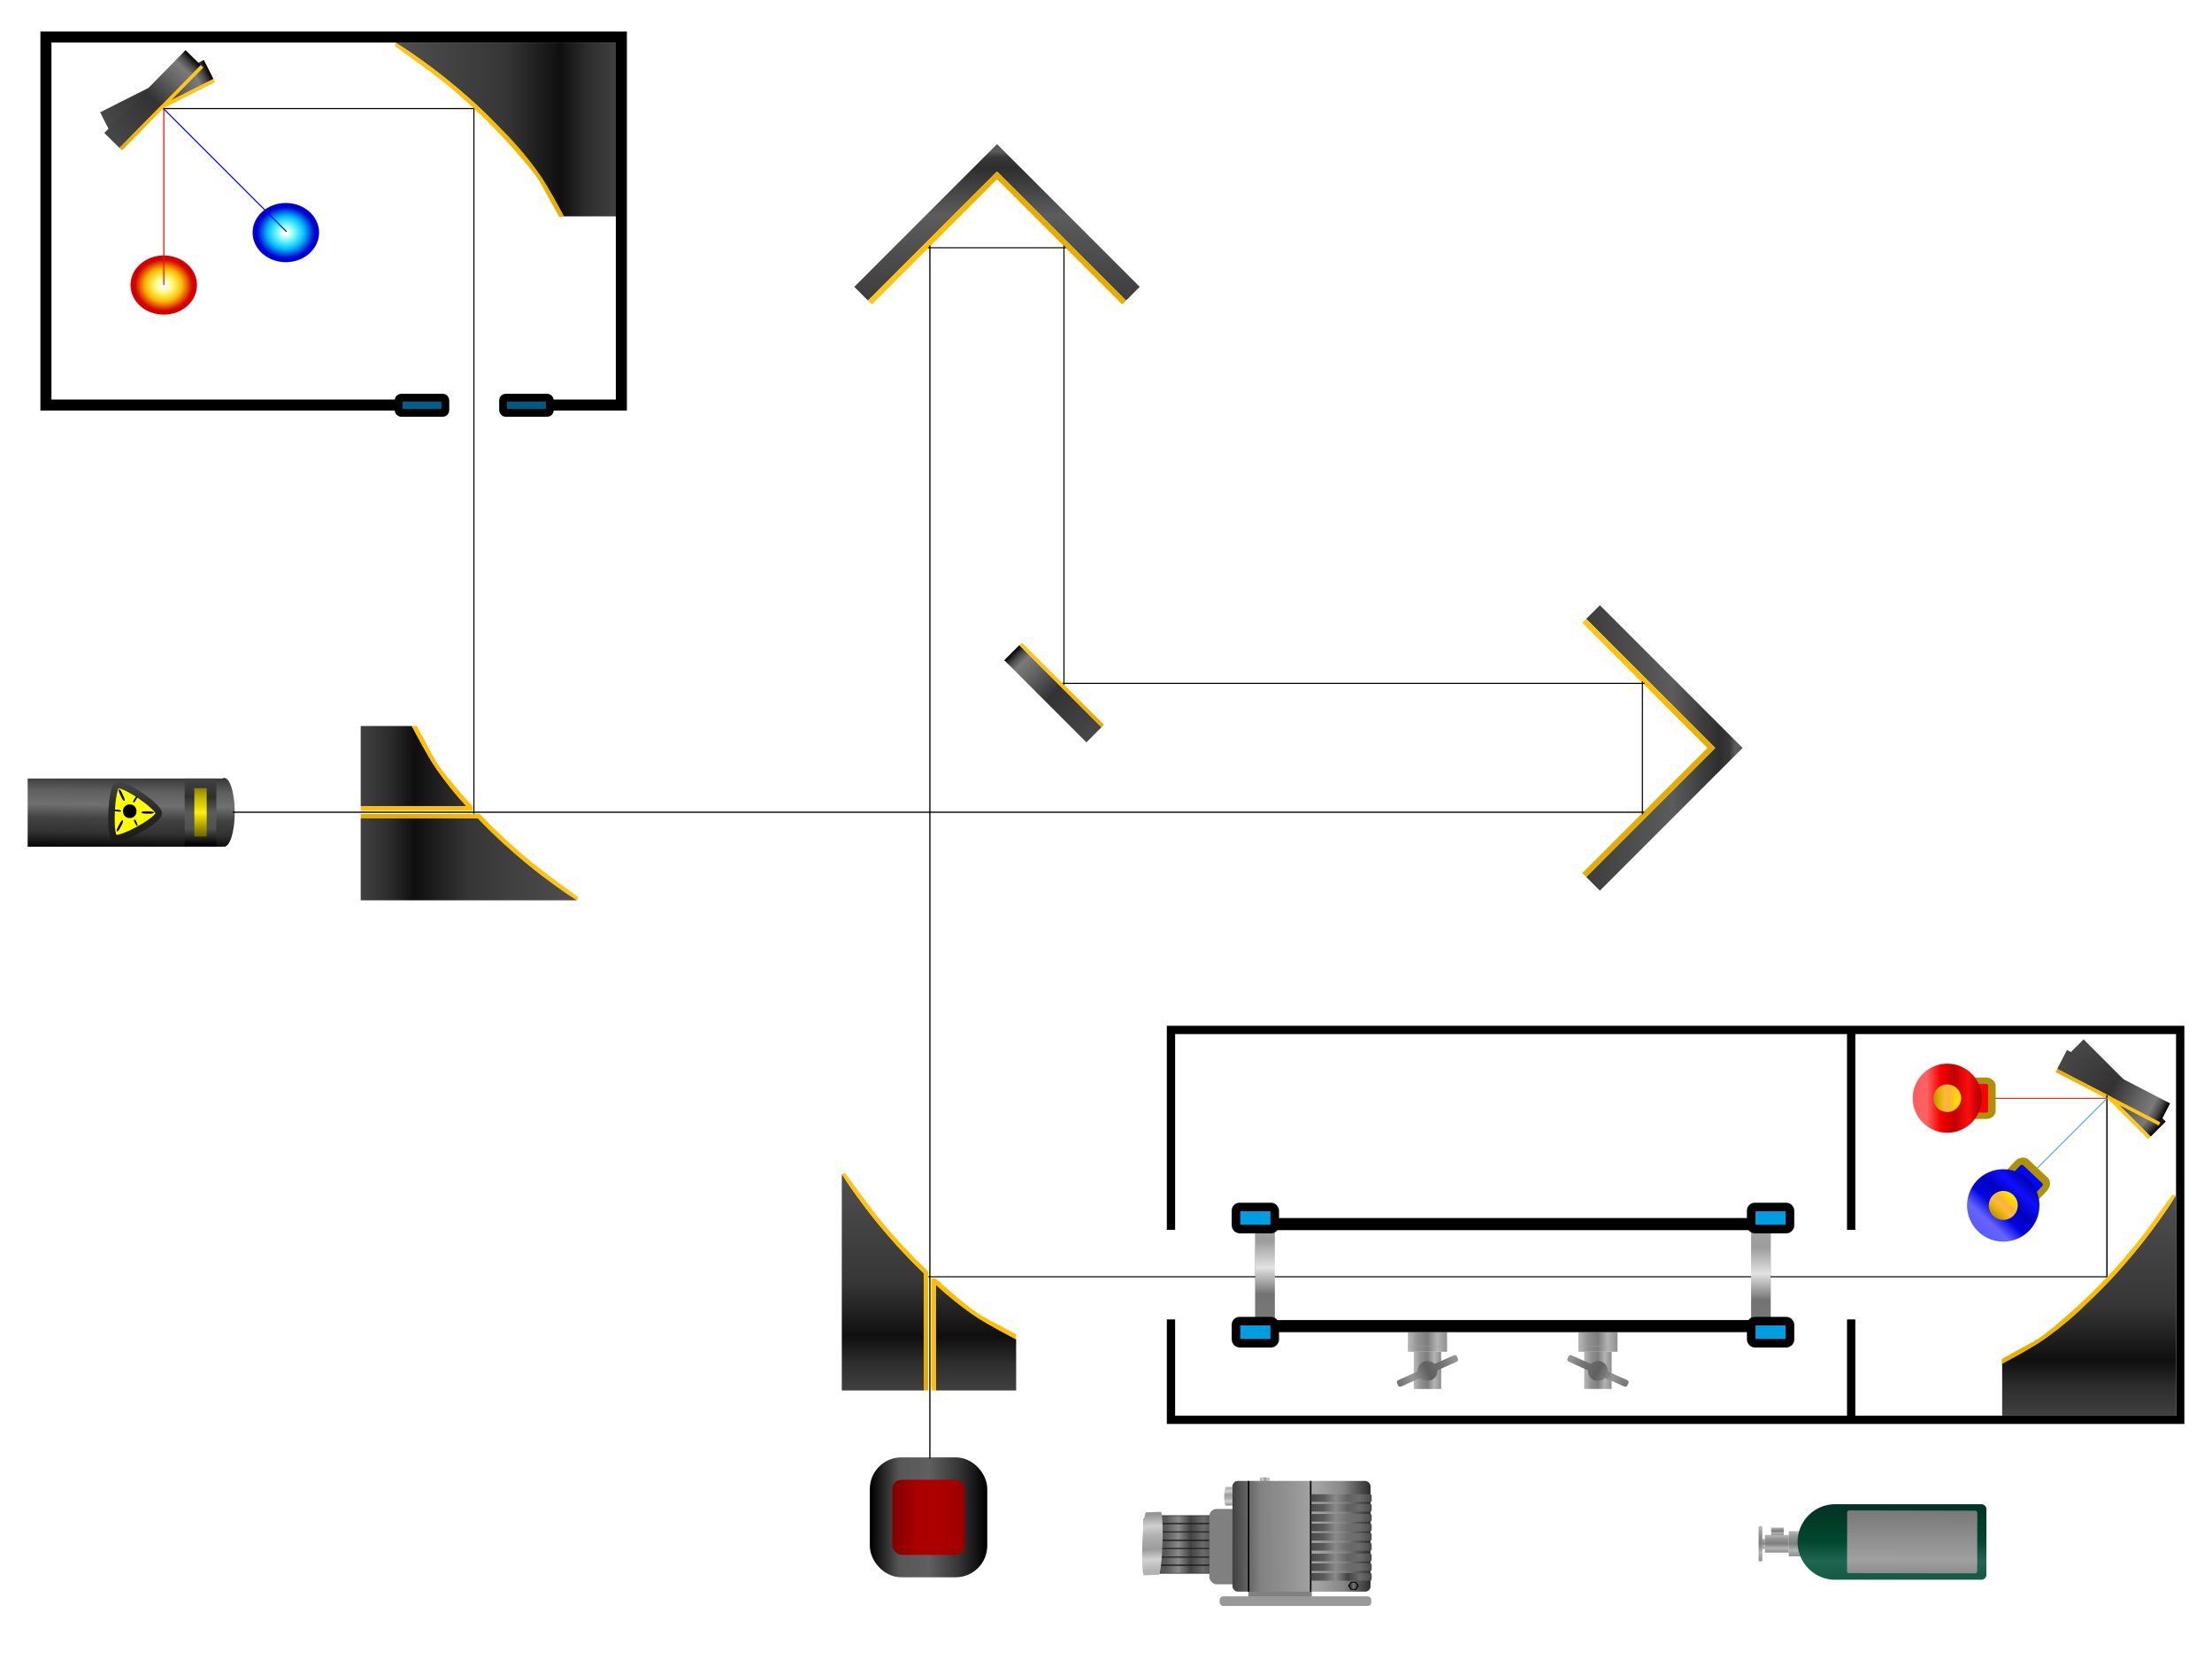 <?xml version="1.0" encoding="UTF-8" standalone="no"?>
<!-- Created with Inkscape (http://www.inkscape.org/) -->

<svg
   width="4000"
   height="3000"
   viewBox="0 0 4000 3000"
   version="1.1"
   id="svg6714"
   inkscape:version="1.2.2 (732a01da63, 2022-12-09)"
   sodipodi:docname="instrument-window.svg"
   inkscape:export-filename="..\..\..\Users\nvanf\Desktop\instrument-window.svg"
   inkscape:export-xdpi="96"
   inkscape:export-ydpi="96"
   xml:space="preserve"
   xmlns:inkscape="http://www.inkscape.org/namespaces/inkscape"
   xmlns:sodipodi="http://sodipodi.sourceforge.net/DTD/sodipodi-0.dtd"
   xmlns:xlink="http://www.w3.org/1999/xlink"
   xmlns="http://www.w3.org/2000/svg"
   xmlns:svg="http://www.w3.org/2000/svg"><sodipodi:namedview
     id="namedview6716"
     pagecolor="#ffffff"
     bordercolor="#000000"
     borderopacity="1"
     inkscape:showpageshadow="0"
     inkscape:pageopacity="0"
     inkscape:pagecheckerboard="0"
     inkscape:deskcolor="#505050"
     inkscape:document-units="px"
     showgrid="false"
     inkscape:zoom="0.1767767"
     inkscape:cx="1824.3355"
     inkscape:cy="1914.8452"
     inkscape:window-width="1278"
     inkscape:window-height="1360"
     inkscape:window-x="-7"
     inkscape:window-y="0"
     inkscape:window-maximized="0"
     inkscape:current-layer="ftir"
     inkscape:lockguides="false" /><defs
     id="defs6711"><linearGradient
       inkscape:collect="always"
       id="linearGradient48695"><stop
         style="stop-color:#ff5b5b;stop-opacity:1;"
         offset="0"
         id="stop48683" /><stop
         style="stop-color:#ff6262;stop-opacity:1;"
         offset="0.2"
         id="stop48685" /><stop
         style="stop-color:#f70000;stop-opacity:1;"
         offset="0.4"
         id="stop48687" /><stop
         style="stop-color:#c00000;stop-opacity:1;"
         offset="0.6"
         id="stop48689" /><stop
         style="stop-color:#ff0e0e;stop-opacity:1;"
         offset="0.8"
         id="stop48691" /><stop
         style="stop-color:#a70000;stop-opacity:1;"
         offset="1"
         id="stop48693" /></linearGradient><linearGradient
       inkscape:collect="always"
       id="linearGradient13676"><stop
         style="stop-color:#ffc51a;stop-opacity:1;"
         offset="0"
         id="stop13672" /><stop
         style="stop-color:#ffbf00;stop-opacity:1;"
         offset="0.5"
         id="stop14406" /><stop
         style="stop-color:#e5ac00;stop-opacity:1;"
         offset="1"
         id="stop13674" /></linearGradient><linearGradient
       inkscape:collect="always"
       id="linearGradient9854"><stop
         style="stop-color:#ffc51a;stop-opacity:1;"
         offset="0"
         id="stop9848" /><stop
         style="stop-color:#ffbf00;stop-opacity:1;"
         offset="0.5"
         id="stop9850" /><stop
         style="stop-color:#e5ad00;stop-opacity:1;"
         offset="1"
         id="stop9852" /></linearGradient><linearGradient
       inkscape:collect="always"
       id="linearGradient9846"><stop
         style="stop-color:#e5ac00;stop-opacity:1;"
         offset="0"
         id="stop9834" /><stop
         style="stop-color:#ffc100;stop-opacity:1;"
         offset="0.5"
         id="stop9836" /><stop
         style="stop-color:#ffc61a;stop-opacity:1;"
         offset="0.75"
         id="stop9838" /></linearGradient><linearGradient
       inkscape:collect="always"
       id="linearGradient6395"><stop
         style="stop-color:#474747;stop-opacity:1;"
         offset="0"
         id="stop6391" /><stop
         style="stop-color:#333333;stop-opacity:1;"
         offset="0.5"
         id="stop6399" /><stop
         style="stop-color:#666666;stop-opacity:1;"
         offset="0.75"
         id="stop6401" /><stop
         style="stop-color:#7a7a7a;stop-opacity:1;"
         offset="0.875"
         id="stop6403" /><stop
         style="stop-color:#4a4a4a;stop-opacity:1;"
         offset="0.938"
         id="stop6405" /><stop
         style="stop-color:#000000;stop-opacity:1;"
         offset="1"
         id="stop6393" /></linearGradient><linearGradient
       inkscape:collect="always"
       id="linearGradient2597"><stop
         style="stop-color:#4f4f4f;stop-opacity:1;"
         offset="0"
         id="stop2593" /><stop
         style="stop-color:#363636;stop-opacity:1;"
         offset="0.5"
         id="stop2601" /><stop
         style="stop-color:#0f0f0f;stop-opacity:1;"
         offset="0.75"
         id="stop2603" /><stop
         style="stop-color:#2e2e2e;stop-opacity:1;"
         offset="0.875"
         id="stop2605" /><stop
         style="stop-color:#404040;stop-opacity:1;"
         offset="1"
         id="stop2595" /></linearGradient><linearGradient
       id="linearGradient5555"
       inkscape:swatch="solid"><stop
         style="stop-color:#000000;stop-opacity:1;"
         offset="0"
         id="stop5553" /></linearGradient><linearGradient
       inkscape:collect="always"
       id="linearGradient5756"><stop
         style="stop-color:#a7a7a7;stop-opacity:1;"
         offset="0"
         id="stop5746" /><stop
         style="stop-color:#9c9c9c;stop-opacity:1;"
         offset="0.245"
         id="stop5748" /><stop
         style="stop-color:#e2e2e2;stop-opacity:1;"
         offset="0.498"
         id="stop5750" /><stop
         style="stop-color:#737373;stop-opacity:1;"
         offset="0.75"
         id="stop5752" /><stop
         style="stop-color:#787878;stop-opacity:1;"
         offset="1"
         id="stop5754" /></linearGradient><linearGradient
       inkscape:collect="always"
       id="linearGradient7163"><stop
         style="stop-color:#404040;stop-opacity:1;"
         offset="0"
         id="stop7159" /><stop
         style="stop-color:#2f2f2f;stop-opacity:1;"
         offset="0.25"
         id="stop7167" /><stop
         style="stop-color:#5b5b5b;stop-opacity:1;"
         offset="0.496"
         id="stop7169" /><stop
         style="stop-color:#505050;stop-opacity:1;"
         offset="0.75"
         id="stop7171" /><stop
         style="stop-color:#000000;stop-opacity:1;"
         offset="1"
         id="stop7161" /></linearGradient><linearGradient
       inkscape:collect="always"
       id="linearGradient7025"><stop
         style="stop-color:#605b00;stop-opacity:1;"
         offset="0"
         id="stop7021" /><stop
         style="stop-color:#bdb200;stop-opacity:1;"
         offset="0.25"
         id="stop7029" /><stop
         style="stop-color:#fff008;stop-opacity:1;"
         offset="0.5"
         id="stop7031" /><stop
         style="stop-color:#9a9100;stop-opacity:1;"
         offset="0.75"
         id="stop7033" /><stop
         style="stop-color:#3a3700;stop-opacity:1;"
         offset="1"
         id="stop7023" /></linearGradient><linearGradient
       inkscape:collect="always"
       id="linearGradient11560"><stop
         style="stop-color:#ffffff;stop-opacity:1;"
         offset="0.074"
         id="stop11552" /><stop
         style="stop-color:#78faff;stop-opacity:1;"
         offset="0.272"
         id="stop11554" /><stop
         style="stop-color:#00befa;stop-opacity:0.994;"
         offset="0.554"
         id="stop11556" /><stop
         style="stop-color:#0000d2;stop-opacity:1;"
         offset="0.868"
         id="stop11558" /></linearGradient><linearGradient
       inkscape:collect="always"
       id="linearGradient2012"><stop
         style="stop-color:#5a5aff;stop-opacity:1;"
         offset="0"
         id="stop2008" /><stop
         style="stop-color:#6464ff;stop-opacity:1;"
         offset="0.2"
         id="stop2016" /><stop
         style="stop-color:#0006e1;stop-opacity:1;"
         offset="0.4"
         id="stop2018" /><stop
         style="stop-color:#0000be;stop-opacity:1;"
         offset="0.6"
         id="stop2020" /><stop
         style="stop-color:#0f0fff;stop-opacity:1;"
         offset="0.8"
         id="stop2022" /><stop
         style="stop-color:#0000a5;stop-opacity:1;"
         offset="1"
         id="stop2010" /></linearGradient><linearGradient
       inkscape:collect="always"
       xlink:href="#linearGradient48695"
       id="linearGradient2014"
       x1="261.721"
       y1="71.46"
       x2="281.819"
       y2="71.46"
       gradientUnits="userSpaceOnUse"
       gradientTransform="matrix(1.387,0,0,1.828,983.171,394.827)" /><linearGradient
       inkscape:collect="always"
       id="linearGradient44730"><stop
         style="stop-color:#4a4a4a;stop-opacity:1;"
         offset="0"
         id="stop44726" /><stop
         style="stop-color:#5b5b5b;stop-opacity:1;"
         offset="0.201"
         id="stop44821" /><stop
         style="stop-color:#8a8a8a;stop-opacity:1;"
         offset="0.4"
         id="stop44823" /><stop
         style="stop-color:#424242;stop-opacity:1;"
         offset="0.6"
         id="stop44825" /><stop
         style="stop-color:#6b6b6b;stop-opacity:1;"
         offset="0.802"
         id="stop44829" /><stop
         style="stop-color:#4a4a4a;stop-opacity:1;"
         offset="1"
         id="stop44728" /></linearGradient><linearGradient
       inkscape:collect="always"
       id="linearGradient31314"><stop
         style="stop-color:#b3b3b3;stop-opacity:1;"
         offset="0.077"
         id="stop31302" /><stop
         style="stop-color:#d2d2d2;stop-opacity:1;"
         offset="0.249"
         id="stop31304" /><stop
         style="stop-color:#9c9c9c;stop-opacity:1;"
         offset="0.41"
         id="stop31306" /><stop
         style="stop-color:#afafaf;stop-opacity:1;"
         offset="0.618"
         id="stop31308" /><stop
         style="stop-color:#d0d0d0;stop-opacity:1;"
         offset="0.779"
         id="stop31310" /><stop
         style="stop-color:#989898;stop-opacity:1;"
         offset="0.955"
         id="stop31312" /></linearGradient><linearGradient
       inkscape:collect="always"
       id="linearGradient48501"><stop
         style="stop-color:#424242;stop-opacity:1;"
         offset="0"
         id="stop48497" /><stop
         style="stop-color:#828282;stop-opacity:1;"
         offset="0.2"
         id="stop48505" /><stop
         style="stop-color:#929292;stop-opacity:1;"
         offset="0.4"
         id="stop48507" /><stop
         style="stop-color:#a5a5a5;stop-opacity:1;"
         offset="0.6"
         id="stop48509" /><stop
         style="stop-color:#878787;stop-opacity:1;"
         offset="0.796"
         id="stop48511" /><stop
         style="stop-color:#2d2d2d;stop-opacity:1;"
         offset="1"
         id="stop48499" /></linearGradient><linearGradient
       inkscape:collect="always"
       id="linearGradient48625"><stop
         style="stop-color:#4a4a4a;stop-opacity:1;"
         offset="0"
         id="stop48613" /><stop
         style="stop-color:#5b5b5b;stop-opacity:1;"
         offset="0.201"
         id="stop48615" /><stop
         style="stop-color:#8a8a8a;stop-opacity:1;"
         offset="0.4"
         id="stop48617" /><stop
         style="stop-color:#6a6a6a;stop-opacity:1;"
         offset="0.6"
         id="stop48619" /><stop
         style="stop-color:#6b6b6b;stop-opacity:1;"
         offset="0.802"
         id="stop48621" /><stop
         style="stop-color:#4a4a4a;stop-opacity:1;"
         offset="1"
         id="stop48623" /></linearGradient><linearGradient
       inkscape:collect="always"
       id="linearGradient48611"><stop
         style="stop-color:#4a4a4a;stop-opacity:1;"
         offset="0"
         id="stop48599" /><stop
         style="stop-color:#5b5b5b;stop-opacity:1;"
         offset="0.201"
         id="stop48601" /><stop
         style="stop-color:#8a8a8a;stop-opacity:1;"
         offset="0.4"
         id="stop48603" /><stop
         style="stop-color:#636363;stop-opacity:1;"
         offset="0.6"
         id="stop48605" /><stop
         style="stop-color:#6b6b6b;stop-opacity:1;"
         offset="0.802"
         id="stop48607" /><stop
         style="stop-color:#4a4a4a;stop-opacity:1;"
         offset="1"
         id="stop48609" /></linearGradient><linearGradient
       inkscape:collect="always"
       id="linearGradient48583"><stop
         style="stop-color:#4a4a4a;stop-opacity:1;"
         offset="0"
         id="stop48571" /><stop
         style="stop-color:#5b5b5b;stop-opacity:1;"
         offset="0.201"
         id="stop48573" /><stop
         style="stop-color:#8a8a8a;stop-opacity:1;"
         offset="0.4"
         id="stop48575" /><stop
         style="stop-color:#6f6f6f;stop-opacity:1;"
         offset="0.6"
         id="stop48577" /><stop
         style="stop-color:#6b6b6b;stop-opacity:1;"
         offset="0.802"
         id="stop48579" /><stop
         style="stop-color:#4a4a4a;stop-opacity:1;"
         offset="1"
         id="stop48581" /></linearGradient><linearGradient
       inkscape:collect="always"
       id="linearGradient48569"><stop
         style="stop-color:#4a4a4a;stop-opacity:1;"
         offset="0"
         id="stop48557" /><stop
         style="stop-color:#5b5b5b;stop-opacity:1;"
         offset="0.201"
         id="stop48559" /><stop
         style="stop-color:#8a8a8a;stop-opacity:1;"
         offset="0.4"
         id="stop48561" /><stop
         style="stop-color:#6d6d6d;stop-opacity:1;"
         offset="0.6"
         id="stop48563" /><stop
         style="stop-color:#6b6b6b;stop-opacity:1;"
         offset="0.802"
         id="stop48565" /><stop
         style="stop-color:#4a4a4a;stop-opacity:1;"
         offset="1"
         id="stop48567" /></linearGradient><linearGradient
       inkscape:collect="always"
       id="linearGradient48555"><stop
         style="stop-color:#4a4a4a;stop-opacity:1;"
         offset="0"
         id="stop48543" /><stop
         style="stop-color:#5b5b5b;stop-opacity:1;"
         offset="0.201"
         id="stop48545" /><stop
         style="stop-color:#8a8a8a;stop-opacity:1;"
         offset="0.4"
         id="stop48547" /><stop
         style="stop-color:#707070;stop-opacity:1;"
         offset="0.6"
         id="stop48549" /><stop
         style="stop-color:#6b6b6b;stop-opacity:1;"
         offset="0.802"
         id="stop48551" /><stop
         style="stop-color:#4a4a4a;stop-opacity:1;"
         offset="1"
         id="stop48553" /></linearGradient><linearGradient
       inkscape:collect="always"
       id="linearGradient48541"><stop
         style="stop-color:#4a4a4a;stop-opacity:1;"
         offset="0"
         id="stop48529" /><stop
         style="stop-color:#5b5b5b;stop-opacity:1;"
         offset="0.201"
         id="stop48531" /><stop
         style="stop-color:#8a8a8a;stop-opacity:1;"
         offset="0.4"
         id="stop48533" /><stop
         style="stop-color:#5f5f5f;stop-opacity:1;"
         offset="0.6"
         id="stop48535" /><stop
         style="stop-color:#6b6b6b;stop-opacity:1;"
         offset="0.802"
         id="stop48537" /><stop
         style="stop-color:#4a4a4a;stop-opacity:1;"
         offset="1"
         id="stop48539" /></linearGradient><linearGradient
       inkscape:collect="always"
       id="linearGradient92545"><stop
         style="stop-color:#2f2f2f;stop-opacity:1;"
         offset="0"
         id="stop92541" /><stop
         style="stop-color:#474747;stop-opacity:1;"
         offset="0.249"
         id="stop92549" /><stop
         style="stop-color:#787878;stop-opacity:1;"
         offset="0.5"
         id="stop92551" /><stop
         style="stop-color:#4f4f4f;stop-opacity:1;"
         offset="0.75"
         id="stop92553" /><stop
         style="stop-color:#3d3d3d;stop-opacity:1;"
         offset="1"
         id="stop92543" /></linearGradient><linearGradient
       inkscape:collect="always"
       id="linearGradient2028"><stop
         style="stop-color:#c48c00;stop-opacity:1;"
         offset="0"
         id="stop2024" /><stop
         style="stop-color:#ddb100;stop-opacity:1;"
         offset="0.2"
         id="stop2032" /><stop
         style="stop-color:#ffb83b;stop-opacity:1;"
         offset="0.4"
         id="stop2034" /><stop
         style="stop-color:#ffb23b;stop-opacity:1;"
         offset="0.6"
         id="stop2038" /><stop
         style="stop-color:#ffd505;stop-opacity:1;"
         offset="0.8"
         id="stop2036" /><stop
         style="stop-color:#f4ee00;stop-opacity:1;"
         offset="1"
         id="stop2026" /></linearGradient><linearGradient
       inkscape:collect="always"
       xlink:href="#linearGradient2028"
       id="linearGradient2046"
       gradientUnits="userSpaceOnUse"
       gradientTransform="matrix(1.223,0,0,1.497,1064.133,423.915)"
       x1="237.47"
       y1="67.792"
       x2="246.588"
       y2="67.792" /><linearGradient
       inkscape:collect="always"
       xlink:href="#linearGradient27412"
       id="linearGradient27414"
       x1="59.718"
       y1="46.447"
       x2="59.187"
       y2="76.969"
       gradientUnits="userSpaceOnUse"
       gradientTransform="matrix(1.086,0,0,1.098,-21.101,317.639)" /><linearGradient
       inkscape:collect="always"
       id="linearGradient27412"><stop
         style="stop-color:#3a3a3a;stop-opacity:1;"
         offset="0"
         id="stop27408" /><stop
         style="stop-color:#5f5f5f;stop-opacity:1;"
         offset="0.2"
         id="stop27866" /><stop
         style="stop-color:#707070;stop-opacity:1;"
         offset="0.4"
         id="stop27868" /><stop
         style="stop-color:#424242;stop-opacity:1;"
         offset="0.6"
         id="stop27870" /><stop
         style="stop-color:#323232;stop-opacity:1;"
         offset="0.8"
         id="stop27872" /><stop
         style="stop-color:#080808;stop-opacity:1;"
         offset="1"
         id="stop27410" /></linearGradient><linearGradient
       inkscape:collect="always"
       xlink:href="#linearGradient27901"
       id="linearGradient27903"
       x1="22.151"
       y1="15.627"
       x2="52.344"
       y2="15.627"
       gradientUnits="userSpaceOnUse" /><linearGradient
       inkscape:collect="always"
       id="linearGradient27901"><stop
         style="stop-color:#454545;stop-opacity:1;"
         offset="0"
         id="stop27897" /><stop
         style="stop-color:#262626;stop-opacity:1;"
         offset="0.5"
         id="stop27905" /><stop
         style="stop-color:#222222;stop-opacity:1;"
         offset="0.75"
         id="stop27907" /><stop
         style="stop-color:#181818;stop-opacity:1;"
         offset="1"
         id="stop27899" /></linearGradient><filter
       inkscape:collect="always"
       style="color-interpolation-filters:sRGB"
       id="filter29365"
       x="-0.746"
       y="-0.78"
       width="2.492"
       height="2.56"><feGaussianBlur
         inkscape:collect="always"
         stdDeviation="1.283"
         id="feGaussianBlur29367" /></filter><linearGradient
       inkscape:collect="always"
       xlink:href="#linearGradient64789"
       id="linearGradient64791"
       x1="26.863"
       y1="79.185"
       x2="110.341"
       y2="79.185"
       gradientUnits="userSpaceOnUse"
       gradientTransform="matrix(0.67,0,0,0.775,391.849,641.256)" /><linearGradient
       inkscape:collect="always"
       id="linearGradient64789"><stop
         style="stop-color:#5a0000;stop-opacity:1;"
         offset="0"
         id="stop64785" /><stop
         style="stop-color:#840000;stop-opacity:1;"
         offset="0.2"
         id="stop64793" /><stop
         style="stop-color:#aa0000;stop-opacity:1;"
         offset="0.4"
         id="stop64795" /><stop
         style="stop-color:#ad0000;stop-opacity:1;"
         offset="0.6"
         id="stop64797" /><stop
         style="stop-color:#9d0000;stop-opacity:1;"
         offset="0.799"
         id="stop64799" /><stop
         style="stop-color:#330000;stop-opacity:1;"
         offset="1"
         id="stop64787" /></linearGradient><linearGradient
       inkscape:collect="always"
       xlink:href="#linearGradient65554"
       id="linearGradient65556"
       x1="26.863"
       y1="79.185"
       x2="110.341"
       y2="79.185"
       gradientUnits="userSpaceOnUse"
       gradientTransform="matrix(0.67,0,0,0.775,391.849,641.256)" /><linearGradient
       inkscape:collect="always"
       id="linearGradient65554"><stop
         style="stop-color:#000000;stop-opacity:1;"
         offset="0"
         id="stop65550" /><stop
         style="stop-color:#575757;stop-opacity:1;"
         offset="0.25"
         id="stop65558" /><stop
         style="stop-color:#606060;stop-opacity:1;"
         offset="0.5"
         id="stop65560" /><stop
         style="stop-color:#383838;stop-opacity:1;"
         offset="0.75"
         id="stop65562" /><stop
         style="stop-color:#000000;stop-opacity:1;"
         offset="1"
         id="stop65552" /></linearGradient><radialGradient
       inkscape:collect="always"
       xlink:href="#linearGradient11560"
       id="radialGradient9180-4"
       cx="74.991"
       cy="132.927"
       fx="74.991"
       fy="132.927"
       r="20.817"
       gradientTransform="matrix(0.771,0,0,0.687,46.804,25.329)"
       gradientUnits="userSpaceOnUse" /><radialGradient
       inkscape:collect="always"
       xlink:href="#linearGradient11560-3"
       id="radialGradient9180-4-7"
       cx="74.991"
       cy="132.927"
       fx="74.991"
       fy="132.927"
       r="20.817"
       gradientTransform="matrix(0.771,0,0,0.687,14.107,55.846)"
       gradientUnits="userSpaceOnUse" /><linearGradient
       inkscape:collect="always"
       id="linearGradient11560-3"><stop
         style="stop-color:#ffffff;stop-opacity:1;"
         offset="0.074"
         id="stop11552-7" /><stop
         style="stop-color:#fffb78;stop-opacity:1;"
         offset="0.272"
         id="stop11554-9" /><stop
         style="stop-color:#fabb00;stop-opacity:0.994;"
         offset="0.554"
         id="stop11556-0" /><stop
         style="stop-color:#d40000;stop-opacity:1;"
         offset="0.868"
         id="stop11558-2" /></linearGradient><linearGradient
       inkscape:collect="always"
       xlink:href="#linearGradient7025"
       id="linearGradient7027"
       x1="98.9"
       y1="47.985"
       x2="98.937"
       y2="76.113"
       gradientUnits="userSpaceOnUse"
       gradientTransform="matrix(1.086,0,0,1.098,-21.101,317.639)" /><linearGradient
       inkscape:collect="always"
       xlink:href="#linearGradient7163"
       id="linearGradient7165"
       x1="98.9"
       y1="47.985"
       x2="98.937"
       y2="76.113"
       gradientUnits="userSpaceOnUse"
       gradientTransform="matrix(1.086,0,0,1.098,-21.101,317.639)" /><linearGradient
       inkscape:collect="always"
       xlink:href="#linearGradient2597"
       id="linearGradient19546-4"
       gradientUnits="userSpaceOnUse"
       gradientTransform="translate(-497.658,8.6)"
       x1="193.718"
       y1="38.386"
       x2="340.599"
       y2="38.386" /><linearGradient
       inkscape:collect="always"
       xlink:href="#linearGradient2597"
       id="linearGradient21206"
       gradientUnits="userSpaceOnUse"
       gradientTransform="translate(-497.658,8.6)"
       x1="193.718"
       y1="38.386"
       x2="340.599"
       y2="38.386" /><linearGradient
       inkscape:collect="always"
       xlink:href="#linearGradient9854"
       id="linearGradient21208"
       gradientUnits="userSpaceOnUse"
       gradientTransform="matrix(1.004,0,0,1.004,-498.608,8.696)"
       x1="193.2"
       y1="38.292"
       x2="306.165"
       y2="38.292" /><linearGradient
       inkscape:collect="always"
       xlink:href="#linearGradient2597"
       id="linearGradient1401"
       gradientUnits="userSpaceOnUse"
       gradientTransform="translate(-497.658,8.6)"
       x1="193.718"
       y1="38.386"
       x2="340.599"
       y2="38.386" /><linearGradient
       inkscape:collect="always"
       xlink:href="#linearGradient9854"
       id="linearGradient1403"
       gradientUnits="userSpaceOnUse"
       gradientTransform="translate(-497.658,8.843)"
       x1="193.2"
       y1="38.292"
       x2="306.165"
       y2="38.292" /><linearGradient
       inkscape:collect="always"
       xlink:href="#linearGradient9854"
       id="linearGradient1403-3"
       gradientUnits="userSpaceOnUse"
       gradientTransform="translate(-497.658,8.843)"
       x1="193.2"
       y1="38.292"
       x2="306.165"
       y2="38.292" /><linearGradient
       inkscape:collect="always"
       xlink:href="#linearGradient2597"
       id="linearGradient1585"
       gradientUnits="userSpaceOnUse"
       gradientTransform="translate(-497.658,8.6)"
       x1="193.718"
       y1="38.386"
       x2="340.599"
       y2="38.386" /><linearGradient
       inkscape:collect="always"
       xlink:href="#linearGradient2597"
       id="linearGradient2051"
       gradientUnits="userSpaceOnUse"
       gradientTransform="translate(-497.658,8.6)"
       x1="193.718"
       y1="38.386"
       x2="340.599"
       y2="38.386" /><linearGradient
       inkscape:collect="always"
       xlink:href="#linearGradient2597"
       id="linearGradient2053"
       gradientUnits="userSpaceOnUse"
       gradientTransform="translate(-497.658,8.6)"
       x1="193.718"
       y1="38.386"
       x2="340.599"
       y2="38.386" /><linearGradient
       inkscape:collect="always"
       xlink:href="#linearGradient9854"
       id="linearGradient2055"
       gradientUnits="userSpaceOnUse"
       gradientTransform="matrix(1.004,0,0,1.004,-498.608,8.696)"
       x1="193.2"
       y1="38.292"
       x2="306.165"
       y2="38.292" /><linearGradient
       inkscape:collect="always"
       xlink:href="#linearGradient6395"
       id="linearGradient759"
       gradientUnits="userSpaceOnUse"
       gradientTransform="translate(-4.707,-0.354)"
       x1="1144.707"
       y1="180.354"
       x2="1469.707"
       y2="180.354" /><linearGradient
       inkscape:collect="always"
       xlink:href="#linearGradient9846"
       id="linearGradient761"
       gradientUnits="userSpaceOnUse"
       gradientTransform="matrix(1,0,0,0.167,-4.707,184.941)"
       x1="1144.707"
       y1="180.354"
       x2="1469.707"
       y2="180.354" /><linearGradient
       inkscape:collect="always"
       xlink:href="#linearGradient6395"
       id="linearGradient834"
       gradientUnits="userSpaceOnUse"
       gradientTransform="translate(-4.707,-0.354)"
       x1="1144.707"
       y1="180.354"
       x2="1469.707"
       y2="180.354" /><linearGradient
       inkscape:collect="always"
       xlink:href="#linearGradient9846"
       id="linearGradient836"
       gradientUnits="userSpaceOnUse"
       gradientTransform="matrix(1,0,0,0.167,-4.707,184.941)"
       x1="1144.707"
       y1="180.354"
       x2="1469.707"
       y2="180.354" /><linearGradient
       inkscape:collect="always"
       xlink:href="#linearGradient6395"
       id="linearGradient987"
       gradientUnits="userSpaceOnUse"
       gradientTransform="translate(-4.707,-0.354)"
       x1="1144.707"
       y1="180.354"
       x2="1469.707"
       y2="180.354" /><linearGradient
       inkscape:collect="always"
       xlink:href="#linearGradient9846"
       id="linearGradient989"
       gradientUnits="userSpaceOnUse"
       gradientTransform="matrix(1,0,0,0.167,-4.707,184.941)"
       x1="1144.707"
       y1="180.354"
       x2="1469.707"
       y2="180.354" /><linearGradient
       inkscape:collect="always"
       xlink:href="#linearGradient6395"
       id="linearGradient1520"
       gradientUnits="userSpaceOnUse"
       gradientTransform="translate(-4.707,-0.354)"
       x1="1144.707"
       y1="180.354"
       x2="1469.707"
       y2="180.354" /><linearGradient
       inkscape:collect="always"
       xlink:href="#linearGradient9846"
       id="linearGradient1522"
       gradientUnits="userSpaceOnUse"
       gradientTransform="matrix(1,0,0,0.167,-4.707,184.941)"
       x1="1144.707"
       y1="180.354"
       x2="1469.707"
       y2="180.354" /><linearGradient
       inkscape:collect="always"
       xlink:href="#linearGradient6395"
       id="linearGradient1571"
       gradientUnits="userSpaceOnUse"
       gradientTransform="translate(-4.707,-0.354)"
       x1="1144.707"
       y1="180.354"
       x2="1469.707"
       y2="180.354" /><linearGradient
       inkscape:collect="always"
       xlink:href="#linearGradient9846"
       id="linearGradient1573"
       gradientUnits="userSpaceOnUse"
       gradientTransform="matrix(1,0,0,0.167,-4.707,184.941)"
       x1="1144.707"
       y1="180.354"
       x2="1469.707"
       y2="180.354" /><linearGradient
       inkscape:collect="always"
       xlink:href="#linearGradient2012"
       id="linearGradient2025"
       gradientUnits="userSpaceOnUse"
       gradientTransform="matrix(1.387,0,0,1.828,983.171,394.827)"
       x1="261.721"
       y1="71.46"
       x2="281.819"
       y2="71.46" /><linearGradient
       inkscape:collect="always"
       xlink:href="#linearGradient2028"
       id="linearGradient2027"
       gradientUnits="userSpaceOnUse"
       gradientTransform="matrix(1.223,0,0,1.497,1064.133,423.915)"
       x1="237.47"
       y1="67.792"
       x2="246.588"
       y2="67.792" /><linearGradient
       inkscape:collect="always"
       xlink:href="#linearGradient31314"
       id="linearGradient5686"
       gradientUnits="userSpaceOnUse"
       gradientTransform="matrix(-0.462,-0.002,-0.014,-0.352,-99.557,109.98)"
       x1="134.835"
       y1="185.429"
       x2="171.708"
       y2="185.429" /><linearGradient
       inkscape:collect="always"
       xlink:href="#linearGradient44730"
       id="linearGradient55895-5"
       gradientUnits="userSpaceOnUse"
       x1="58.135"
       y1="65.447"
       x2="77.913"
       y2="65.566"
       gradientTransform="matrix(5.54,0,0,5.031,-695.165,-124.413)" /><linearGradient
       inkscape:collect="always"
       xlink:href="#linearGradient44730"
       id="linearGradient58819-6"
       gradientUnits="userSpaceOnUse"
       gradientTransform="matrix(5.54,0,0,5.031,-695.165,-199.789)"
       x1="58.135"
       y1="65.447"
       x2="77.913"
       y2="65.566" /><linearGradient
       inkscape:collect="always"
       xlink:href="#linearGradient44730"
       id="linearGradient58815-4"
       gradientUnits="userSpaceOnUse"
       gradientTransform="matrix(5.54,0,0,5.031,-695.165,-184.714)"
       x1="58.135"
       y1="65.447"
       x2="77.913"
       y2="65.566" /><linearGradient
       inkscape:collect="always"
       xlink:href="#linearGradient44730"
       id="linearGradient58811-1"
       gradientUnits="userSpaceOnUse"
       gradientTransform="matrix(5.54,0,0,5.031,-695.165,-169.639)"
       x1="58.135"
       y1="65.447"
       x2="77.913"
       y2="65.566" /><linearGradient
       inkscape:collect="always"
       xlink:href="#linearGradient44730"
       id="linearGradient58807-1"
       gradientUnits="userSpaceOnUse"
       gradientTransform="matrix(5.54,0,0,5.031,-695.165,-154.564)"
       x1="58.135"
       y1="65.447"
       x2="77.913"
       y2="65.566" /><linearGradient
       inkscape:collect="always"
       xlink:href="#linearGradient44730"
       id="linearGradient58803-2"
       gradientUnits="userSpaceOnUse"
       gradientTransform="matrix(5.54,0,0,5.031,-695.165,-139.488)"
       x1="58.135"
       y1="65.447"
       x2="77.913"
       y2="65.566" /><linearGradient
       inkscape:collect="always"
       xlink:href="#linearGradient44730"
       id="linearGradient66085-2"
       gradientUnits="userSpaceOnUse"
       gradientTransform="matrix(5.54,0,0,5.031,-695.165,-214.864)"
       x1="58.135"
       y1="65.447"
       x2="77.913"
       y2="65.566" /><linearGradient
       inkscape:collect="always"
       xlink:href="#linearGradient31314"
       id="linearGradient31318-5"
       x1="134.835"
       y1="185.429"
       x2="171.708"
       y2="185.429"
       gradientUnits="userSpaceOnUse"
       gradientTransform="matrix(0.1,-3.114,1.205,-0.046,-615.172,645.063)" /><linearGradient
       inkscape:collect="always"
       xlink:href="#linearGradient31314"
       id="linearGradient76316-0"
       gradientUnits="userSpaceOnUse"
       gradientTransform="matrix(-0.013,0.922,-0.852,0.022,-73.634,-72.19)"
       x1="134.835"
       y1="185.429"
       x2="171.708"
       y2="185.429" /><linearGradient
       inkscape:collect="always"
       xlink:href="#linearGradient48501"
       id="linearGradient48503-5"
       x1="32.603"
       y1="49.265"
       x2="77.553"
       y2="49.025"
       gradientUnits="userSpaceOnUse"
       gradientTransform="matrix(5.54,0,0,5.031,-410.948,-111.147)" /><linearGradient
       inkscape:collect="always"
       xlink:href="#linearGradient44730"
       id="linearGradient44732-4"
       x1="58.135"
       y1="65.447"
       x2="77.913"
       y2="65.566"
       gradientUnits="userSpaceOnUse"
       gradientTransform="matrix(5.54,0,0,5.031,-410.948,-111.147)" /><linearGradient
       inkscape:collect="always"
       xlink:href="#linearGradient48625"
       id="linearGradient46287-6"
       gradientUnits="userSpaceOnUse"
       x1="58.135"
       y1="65.447"
       x2="77.913"
       y2="65.566"
       gradientTransform="matrix(5.54,0,0,5.031,-410.948,-128.634)" /><linearGradient
       inkscape:collect="always"
       xlink:href="#linearGradient48611"
       id="linearGradient46291-9"
       gradientUnits="userSpaceOnUse"
       gradientTransform="matrix(5.54,0,0,5.031,-410.948,-146.122)"
       x1="58.135"
       y1="65.447"
       x2="77.913"
       y2="65.566" /><linearGradient
       inkscape:collect="always"
       xlink:href="#linearGradient48625"
       id="linearGradient46295-2"
       gradientUnits="userSpaceOnUse"
       gradientTransform="matrix(5.54,0,0,5.031,-410.948,-165.418)"
       x1="58.135"
       y1="65.447"
       x2="77.913"
       y2="65.566" /><linearGradient
       inkscape:collect="always"
       xlink:href="#linearGradient48583"
       id="linearGradient46299-4"
       gradientUnits="userSpaceOnUse"
       gradientTransform="matrix(5.54,0,0,5.031,-410.948,-183.508)"
       x1="58.135"
       y1="65.447"
       x2="77.913"
       y2="65.566" /><linearGradient
       inkscape:collect="always"
       xlink:href="#linearGradient48569"
       id="linearGradient46303-2"
       gradientUnits="userSpaceOnUse"
       gradientTransform="matrix(5.54,0,0,5.031,-410.948,-200.392)"
       x1="58.135"
       y1="65.447"
       x2="77.913"
       y2="65.566" /><linearGradient
       inkscape:collect="always"
       xlink:href="#linearGradient48555"
       id="linearGradient46307-2"
       gradientUnits="userSpaceOnUse"
       gradientTransform="matrix(5.54,0,0,5.031,-410.948,-217.879)"
       x1="58.135"
       y1="65.447"
       x2="77.913"
       y2="65.566" /><linearGradient
       inkscape:collect="always"
       xlink:href="#linearGradient48541"
       id="linearGradient46311-0"
       gradientUnits="userSpaceOnUse"
       gradientTransform="matrix(5.54,0,0,5.031,-410.948,-235.969)"
       x1="58.135"
       y1="65.447"
       x2="77.913"
       y2="65.566" /><linearGradient
       inkscape:collect="always"
       xlink:href="#linearGradient48611"
       id="linearGradient47041-7"
       gradientUnits="userSpaceOnUse"
       gradientTransform="matrix(5.54,0,0,5.031,-410.948,-253.457)"
       x1="58.135"
       y1="65.447"
       x2="77.913"
       y2="65.566" /><linearGradient
       inkscape:collect="always"
       xlink:href="#linearGradient92545"
       id="linearGradient7719"
       gradientUnits="userSpaceOnUse"
       x1="6.357"
       y1="24.031"
       x2="18.098"
       y2="24.152" /><linearGradient
       inkscape:collect="always"
       xlink:href="#linearGradient10828"
       id="linearGradient10830"
       x1="16.5"
       y1="-381.497"
       x2="-181.669"
       y2="-183.328"
       gradientUnits="userSpaceOnUse"
       gradientTransform="rotate(135,717.234,454.689)" /><linearGradient
       inkscape:collect="always"
       id="linearGradient10828"><stop
         style="stop-color:#3d3d3d;stop-opacity:1;"
         offset="0"
         id="stop10824" /><stop
         style="stop-color:#5c5c5c;stop-opacity:1;"
         offset="0.55"
         id="stop10832" /><stop
         style="stop-color:#2e2e2e;stop-opacity:1;"
         offset="0.852"
         id="stop10834" /><stop
         style="stop-color:#383838;stop-opacity:1;"
         offset="0.92"
         id="stop10836" /><stop
         style="stop-color:#5c5c5c;stop-opacity:1;"
         offset="0.957"
         id="stop10838" /><stop
         style="stop-color:#575757;stop-opacity:1;"
         offset="1"
         id="stop10826" /></linearGradient><linearGradient
       inkscape:collect="always"
       xlink:href="#linearGradient13676"
       id="linearGradient39378"
       x1="157.682"
       y1="392.444"
       x2="380.418"
       y2="169.708"
       gradientUnits="userSpaceOnUse"
       gradientTransform="translate(1545.908,269.042)" /><linearGradient
       inkscape:collect="always"
       xlink:href="#linearGradient10828"
       id="linearGradient72292"
       gradientUnits="userSpaceOnUse"
       gradientTransform="rotate(135,717.234,454.689)"
       x1="16.5"
       y1="-381.497"
       x2="-181.669"
       y2="-183.328" /><linearGradient
       inkscape:collect="always"
       xlink:href="#linearGradient13676"
       id="linearGradient72294"
       gradientUnits="userSpaceOnUse"
       gradientTransform="translate(1545.908,269.042)"
       x1="157.682"
       y1="392.444"
       x2="380.418"
       y2="169.708" /><linearGradient
       inkscape:collect="always"
       xlink:href="#linearGradient11659"
       id="linearGradient11661"
       x1="14.062"
       y1="-4.875"
       x2="21.062"
       y2="-4.875"
       gradientUnits="userSpaceOnUse"
       gradientTransform="matrix(4.552,0,0,4.552,-2871.609,3235.253)" /><linearGradient
       inkscape:collect="always"
       id="linearGradient11659"><stop
         style="stop-color:#959595;stop-opacity:1;"
         offset="0.05"
         id="stop11655" /><stop
         style="stop-color:#b4b4b4;stop-opacity:1;"
         offset="0.25"
         id="stop11663" /><stop
         style="stop-color:#7e7e7e;stop-opacity:1;"
         offset="0.5"
         id="stop11665" /><stop
         style="stop-color:#919191;stop-opacity:1;"
         offset="0.75"
         id="stop11667" /><stop
         style="stop-color:#b2b2b2;stop-opacity:1;"
         offset="0.95"
         id="stop11657" /></linearGradient><linearGradient
       inkscape:collect="always"
       xlink:href="#linearGradient11659"
       id="linearGradient10403"
       x1="12.562"
       y1="2.375"
       x2="22.562"
       y2="2.375"
       gradientUnits="userSpaceOnUse"
       gradientTransform="matrix(4.552,0,0,4.552,-2871.609,3235.253)" /><linearGradient
       inkscape:collect="always"
       xlink:href="#linearGradient11673"
       id="linearGradient11675"
       x1="21"
       y1="-4.625"
       x2="24"
       y2="-4.625"
       gradientUnits="userSpaceOnUse"
       gradientTransform="matrix(4.552,0,0,4.552,-2871.609,3235.253)" /><linearGradient
       inkscape:collect="always"
       id="linearGradient11673"><stop
         style="stop-color:#959595;stop-opacity:1;"
         offset="0.05"
         id="stop11671" /><stop
         style="stop-color:#b4b4b4;stop-opacity:1;"
         offset="0.25"
         id="stop11681" /><stop
         style="stop-color:#7e7e7e;stop-opacity:1;"
         offset="0.5"
         id="stop11679" /><stop
         style="stop-color:#919191;stop-opacity:1;"
         offset="0.75"
         id="stop11677" /><stop
         style="stop-color:#b2b2b2;stop-opacity:1;"
         offset="0.95"
         id="stop11688" /></linearGradient><linearGradient
       inkscape:collect="always"
       xlink:href="#linearGradient11659"
       id="linearGradient11706"
       x1="15.562"
       y1="-10.125"
       x2="19.562"
       y2="-10.125"
       gradientUnits="userSpaceOnUse"
       gradientTransform="matrix(4.552,0,0,4.552,-2871.609,3235.253)" /><linearGradient
       inkscape:collect="always"
       xlink:href="#linearGradient11659"
       id="linearGradient12498"
       x1="12.562"
       y1="-11.375"
       x2="22.562"
       y2="-11.375"
       gradientUnits="userSpaceOnUse"
       gradientTransform="matrix(6.373,0,0,4.552,-2903.59,3235.253)" /><linearGradient
       inkscape:collect="always"
       xlink:href="#linearGradient12517"
       id="linearGradient12519"
       x1="3"
       y1="40.375"
       x2="33"
       y2="40.375"
       gradientUnits="userSpaceOnUse"
       gradientTransform="matrix(0,-4.552,4.552,0,3237.53,2870.328)" /><linearGradient
       inkscape:collect="always"
       id="linearGradient12517"><stop
         style="stop-color:#165b45;stop-opacity:1;"
         offset="0.05"
         id="stop12513" /><stop
         style="stop-color:#20654f;stop-opacity:1;"
         offset="0.25"
         id="stop12521" /><stop
         style="stop-color:#024731;stop-opacity:1;"
         offset="0.5"
         id="stop12523" /><stop
         style="stop-color:#023d27;stop-opacity:1;"
         offset="0.75"
         id="stop12525" /><stop
         style="stop-color:#023327;stop-opacity:1;"
         offset="0.95"
         id="stop12515" /></linearGradient><linearGradient
       inkscape:collect="always"
       xlink:href="#linearGradient15520"
       id="linearGradient15522"
       x1="5.65"
       y1="48.21"
       x2="30.547"
       y2="48.21"
       gradientUnits="userSpaceOnUse"
       gradientTransform="matrix(4.552,0,1.4863536e-8,4.552,-2863.711,3243.886)" /><linearGradient
       inkscape:collect="always"
       id="linearGradient15520"><stop
         style="stop-color:#8c8c8c;stop-opacity:1;"
         offset="0"
         id="stop15516" /><stop
         style="stop-color:#a0a0a0;stop-opacity:1;"
         offset="0.203"
         id="stop15526" /><stop
         style="stop-color:#8c8c8c;stop-opacity:1;"
         offset="0.601"
         id="stop15528" /><stop
         style="stop-color:#787878;stop-opacity:1;"
         offset="1"
         id="stop15518" /></linearGradient><linearGradient
       inkscape:collect="always"
       xlink:href="#linearGradient11659"
       id="linearGradient18784"
       gradientUnits="userSpaceOnUse"
       gradientTransform="matrix(7.087,0,0,7.085,-3014.064,-2443.441)"
       x1="14.062"
       y1="-4.875"
       x2="21.062"
       y2="-4.875" /><linearGradient
       inkscape:collect="always"
       xlink:href="#linearGradient11659"
       id="linearGradient18786"
       gradientUnits="userSpaceOnUse"
       gradientTransform="matrix(7.087,0,0,7.085,-3014.064,-2443.541)"
       x1="12.562"
       y1="2.375"
       x2="22.562"
       y2="2.375" /><linearGradient
       inkscape:collect="always"
       xlink:href="#linearGradient18591"
       id="linearGradient12498-1"
       x1="12.562"
       y1="-11.375"
       x2="22.562"
       y2="-11.375"
       gradientUnits="userSpaceOnUse"
       gradientTransform="matrix(10.833,4.834,3.454,-7.735,2738.64,2306.153)" /><linearGradient
       inkscape:collect="always"
       id="linearGradient18591"><stop
         style="stop-color:#949494;stop-opacity:1;"
         offset="0.05"
         id="stop18589" /><stop
         style="stop-color:#737373;stop-opacity:1;"
         offset="0.25"
         id="stop18587" /><stop
         style="stop-color:#606060;stop-opacity:1;"
         offset="0.5"
         id="stop18585" /><stop
         style="stop-color:#969696;stop-opacity:1;"
         offset="0.75"
         id="stop18583" /><stop
         style="stop-color:#777777;stop-opacity:1;"
         offset="0.95"
         id="stop18581" /></linearGradient><linearGradient
       inkscape:collect="always"
       xlink:href="#linearGradient11659"
       id="linearGradient11661-2"
       x1="14.062"
       y1="-4.875"
       x2="21.062"
       y2="-4.875"
       gradientUnits="userSpaceOnUse"
       gradientTransform="matrix(7.087,0,0,7.085,-2705.853,-2443.541)" /><linearGradient
       inkscape:collect="always"
       xlink:href="#linearGradient11659"
       id="linearGradient10403-6"
       x1="12.562"
       y1="2.375"
       x2="22.562"
       y2="2.375"
       gradientUnits="userSpaceOnUse"
       gradientTransform="matrix(7.087,0,0,7.085,-2705.853,-2443.541)" /><linearGradient
       inkscape:collect="always"
       xlink:href="#linearGradient18591"
       id="linearGradient12498-0"
       x1="12.562"
       y1="-11.375"
       x2="22.562"
       y2="-11.375"
       gradientUnits="userSpaceOnUse"
       gradientTransform="matrix(-10.833,4.834,-3.454,-7.735,2732.353,2306.153)" /><linearGradient
       inkscape:collect="always"
       xlink:href="#linearGradient5756"
       id="linearGradient5760-7"
       gradientUnits="userSpaceOnUse"
       gradientTransform="matrix(1.991,0,0,2.187,2535.052,2622.477)"
       x1="326.345"
       y1="-188.953"
       x2="326.345"
       y2="-102.395" /><linearGradient
       inkscape:collect="always"
       xlink:href="#linearGradient5756"
       id="linearGradient32969-2"
       x1="326.345"
       y1="-188.953"
       x2="326.345"
       y2="-102.395"
       gradientUnits="userSpaceOnUse"
       gradientTransform="matrix(1.991,0,0,2.187,1638.618,2611.064)" /></defs><g
     inkscape:label="ftir"
     inkscape:groupmode="layer"
     id="ftir"><path
       id="detector-source-compartment"
       style="fill-rule:evenodd;stroke-width:25.308;stroke-linecap:square;paint-order:markers stroke fill"
       d="m 2109.999,1854.936 v 15 354 h 15 v -354 h 1215 v 354 h 15 v -354 h 580 v 690 h -580 v -174 h -15 v 174 h -1215 v -174 h -15 v 189 h 15 1825 v -15 -690 -15 h -15 -580 -15 -1215 z" /><path
       id="source-compartment"
       style="fill:none;fill-rule:evenodd;stroke:#000000;stroke-width:20;stroke-linecap:square;stroke-dasharray:none;stroke-opacity:1;paint-order:markers stroke fill"
       d="m 742.493,732.459 -659.441,2e-5 v -665.539 0 H 1123.591 V 732.459 l -155.324,1e-5" /><g
       id="parabolic-mirror-hole-2"
       inkscape:label="parabolic-mirror-hole-2"
       transform="matrix(0,2.665,4.071,0,1488.601,2932.998)"
       style="stroke:none;stroke-width:1;stroke-dasharray:none"><path
         id="path7564-9-7"
         style="fill:url(#linearGradient21206);fill-opacity:1;fill-rule:evenodd;stroke:none;stroke-width:0.997;stroke-linecap:square;stroke-dasharray:none;paint-order:markers stroke fill"
         d="m -236.662,44.675 h 79.603 V 8.263 h -146.882 c 8.791,3.616 21.936,9.792 32.581,15.489 11.612,6.215 23.312,13.1 34.183,20.563 0.173,0.119 0.341,0.24 0.514,0.359 z" /><path
         id="path17363-3"
         style="fill:url(#linearGradient19546-4);fill-opacity:1;fill-rule:evenodd;stroke:none;stroke-width:0.997;stroke-linecap:square;stroke-dasharray:none;paint-order:markers stroke fill"
         d="M -157.059,85.709 V 50.012 h -71.982 c 7.42,5.322 14.562,10.889 21.241,17.27 5.826,5.566 16.024,18.427 16.024,18.427 z" /><path
         id="path8346-0-8"
         style="fill:url(#linearGradient21208);fill-opacity:1;fill-rule:evenodd;stroke:none;stroke-width:1.004;stroke-linecap:square;stroke-dasharray:none;stroke-opacity:1;paint-order:markers stroke fill"
         d="m -157.064,46.598 v -1.961 h -79.575 c -0.085,-0.058 -0.17,-0.117 -0.255,-0.174 -4.826,-3.269 -9.704,-6.469 -14.685,-9.497 -6.438,-3.914 -12.99,-7.646 -19.635,-11.198 -5.799,-3.1 -11.716,-5.977 -17.646,-8.818 -3.22,-1.543 -6.465,-3.034 -9.735,-4.468 -1.756,-0.77 -5.307,-2.22 -5.307,-2.22 l -0.804,1.341 c 0,0 3.452,1.722 5.185,2.569 3.238,1.582 6.506,3.101 9.74,4.69 5.949,2.922 11.944,5.76 17.777,8.907 6.541,3.529 12.959,7.289 19.293,11.176 4.053,2.488 8.043,5.077 11.987,7.736 1e-4,6.7e-5 -1e-4,3.22e-4 0,3.89e-4 0.009,0.006 0.018,0.012 0.027,0.018 0.962,0.629 1.922,1.262 2.879,1.9 z" /><path
         id="rect19550-5"
         style="fill:#ffbf00;fill-opacity:1;fill-rule:evenodd;stroke:none;stroke-width:1.656;stroke-linecap:square;stroke-dasharray:none;stroke-opacity:1;paint-order:markers stroke fill"
         d="m 814.182,1740.742 c 0,0 15.25,29.538 23.281,43.785 9.317,16.527 18.643,33.118 28.871,48.33 14.252,21.195 29.489,40.858 45.135,59.608 7.99,9.574 16.205,18.695 24.52,27.607 h -235.971 v 9.855 H 950 v -9.855 h -0.094 c -11.351,-12.414 -22.608,-25.029 -33.617,-38.137 -15.368,-18.296 -31.169,-36.018 -44.992,-57.004 -10.399,-15.787 -18.875,-34.287 -28.293,-51.457 -5.978,-10.899 -17.91,-32.732 -17.91,-32.732 z"
         transform="matrix(-0.304,0,0,-0.199,55.683,432.051)" /></g><g
       inkscape:label="pump"
       inkscape:groupmode="layer"
       id="pump"
       transform="translate(2460.339,2632.365)"><path
         id="path76314-5"
         style="fill:url(#linearGradient5686);fill-opacity:1;stroke-width:0.382"
         d="m -172.777,49.661 a 8.455,1.442 0.343 0 0 8.352,-1.255 l 0.052,2.18e-4 -0.006,-0.148 -0.296,-7.617 -0.052,-2.14e-4 a 8.455,1.442 0.343 0 0 0.046,-0.148 8.455,1.442 0.343 0 0 -8.51,-1.482 8.455,1.442 0.343 0 0 -8.398,1.403 8.455,1.442 0.343 0 0 0.059,0.148 l -0.053,-2.09e-4 0.296,7.617 0.006,0.148 0.053,2.05e-4 a 8.455,1.442 0.343 0 0 8.451,1.333 z m 8.527,-1.402 -0.434,-7.84 z" /><rect
         style="fill:#808080;stroke-width:3.431;stroke-linecap:square;paint-order:markers stroke fill"
         id="rect50079-5"
         width="114.882"
         height="36.18"
         x="-203.097"
         y="227.139"
         ry="2.246" /><rect
         style="fill:#666666;stroke-width:1.98;stroke-linecap:square;paint-order:markers stroke fill"
         id="rect19760-8"
         width="192.577"
         height="97.687"
         x="-392.354"
         y="113.171"
         ry="15.029"
         rx="0" /><rect
         style="fill:url(#linearGradient55895-5);fill-opacity:1;stroke:#000000;stroke-width:0.823;stroke-linecap:square;stroke-opacity:1;paint-order:markers stroke fill"
         id="rect55893-8"
         width="109.57"
         height="13.869"
         x="-373.761"
         y="198.798"
         ry="2.246" /><rect
         style="fill:url(#linearGradient58819-6);fill-opacity:1;stroke:#000000;stroke-width:0.823;stroke-linecap:square;stroke-opacity:1;paint-order:markers stroke fill"
         id="rect58817-6"
         width="109.57"
         height="13.869"
         x="-373.761"
         y="123.422"
         ry="2.246" /><rect
         style="fill:url(#linearGradient58815-4);fill-opacity:1;stroke:#000000;stroke-width:0.823;stroke-linecap:square;stroke-opacity:1;paint-order:markers stroke fill"
         id="rect58813-3"
         width="109.57"
         height="13.869"
         x="-373.761"
         y="138.497"
         ry="2.246" /><rect
         style="fill:url(#linearGradient58811-1);fill-opacity:1;stroke:#000000;stroke-width:0.823;stroke-linecap:square;stroke-opacity:1;paint-order:markers stroke fill"
         id="rect58809-8"
         width="109.57"
         height="13.869"
         x="-373.761"
         y="153.572"
         ry="2.246" /><rect
         style="fill:url(#linearGradient58807-1);fill-opacity:1;stroke:#000000;stroke-width:0.823;stroke-linecap:square;stroke-opacity:1;paint-order:markers stroke fill"
         id="rect58805-7"
         width="109.57"
         height="13.869"
         x="-373.761"
         y="168.647"
         ry="2.246" /><rect
         style="fill:url(#linearGradient58803-2);fill-opacity:1;stroke:#000000;stroke-width:0.823;stroke-linecap:square;stroke-opacity:1;paint-order:markers stroke fill"
         id="rect58801-8"
         width="109.57"
         height="13.869"
         x="-373.761"
         y="183.723"
         ry="2.246" /><rect
         style="fill:url(#linearGradient66085-2);fill-opacity:1;stroke:#000000;stroke-width:0.823;stroke-linecap:square;stroke-opacity:1;paint-order:markers stroke fill"
         id="rect66083-8"
         width="109.57"
         height="13.869"
         x="-373.761"
         y="108.347"
         ry="2.246" /><rect
         style="fill:#808080;stroke-width:1.546;stroke-linecap:square;paint-order:markers stroke fill"
         id="rect32992-8"
         width="57.773"
         height="136.279"
         x="-273.488"
         y="96.287"
         ry="13.17" /><path
         id="path31294-3"
         style="fill:url(#linearGradient31318-5);fill-opacity:1;stroke-width:1.832"
         d="m -394.65,159.555 a 4.926,57.009 1.861 0 0 2.618,56.459 l -0.011,0.351 0.506,-0.019 26.063,-0.986 0.011,-0.351 a 4.926,57.009 1.861 0 0 0.495,0.332 4.926,57.009 1.861 0 0 6.757,-57.165 4.926,57.009 1.861 0 0 -3.115,-56.791 4.926,57.009 1.861 0 0 -0.517,0.378 l 0.011,-0.359 -26.063,0.986 -0.506,0.019 -0.011,0.359 a 4.926,57.009 1.861 0 0 -6.237,56.787 z m 3.085,57.661 26.852,-1.885 z" /><path
         id="path76314-7"
         style="fill:url(#linearGradient76316-0);fill-opacity:1;stroke-width:0.839"
         d="m -220.77,72.873 a 3.488,16.865 0.894 0 0 -2.9,-16.679 l 0.001,-0.104 -0.358,0.009 -18.435,0.467 -0.001,0.104 a 3.488,16.865 0.894 0 0 -0.356,-0.095 3.488,16.865 0.894 0 0 -3.725,16.951 3.488,16.865 0.894 0 0 3.257,16.774 3.488,16.865 0.894 0 0 0.359,-0.115 l -0.001,0.106 18.435,-0.467 0.358,-0.009 0.001,-0.106 a 3.488,16.865 0.894 0 0 3.364,-16.836 z m -3.252,-17.032 -18.976,0.738 z" /><rect
         style="fill:url(#linearGradient48503-5);fill-opacity:1;stroke-width:1.58;stroke-linecap:square;paint-order:markers stroke fill"
         id="rect19032-7"
         width="249.686"
         height="200.198"
         x="-231.652"
         y="45.634"
         ry="9.648" /><rect
         style="fill:#999999;stroke-width:1.463;stroke-linecap:square;paint-order:markers stroke fill"
         id="rect26348-8"
         width="274.257"
         height="17.487"
         x="-254.894"
         y="254.274"
         ry="6.633" /><rect
         style="fill:#000000;stroke-width:0.802;stroke-linecap:square;paint-order:markers stroke fill"
         id="rect31432-3"
         width="2.656"
         height="200.198"
         x="-91.535"
         y="45.634"
         ry="0" /><rect
         style="fill:#000000;stroke-width:0.802;stroke-linecap:square;paint-order:markers stroke fill"
         id="rect38076-8"
         width="2.656"
         height="200.198"
         x="-203.761"
         y="45.634"
         ry="0" /><rect
         style="fill:url(#linearGradient44732-4);fill-opacity:1;stroke-width:0.823;stroke-linecap:square;paint-order:markers stroke fill"
         id="rect43160-9"
         width="109.57"
         height="13.869"
         x="-89.543"
         y="212.064"
         ry="2.246" /><rect
         style="fill:url(#linearGradient46287-6);fill-opacity:1;stroke-width:0.823;stroke-linecap:square;paint-order:markers stroke fill"
         id="rect46285-0"
         width="109.57"
         height="13.869"
         x="-89.543"
         y="194.577"
         ry="2.246" /><rect
         style="fill:url(#linearGradient46291-9);fill-opacity:1;stroke-width:0.823;stroke-linecap:square;paint-order:markers stroke fill"
         id="rect46289-7"
         width="109.57"
         height="13.869"
         x="-89.543"
         y="177.09"
         ry="2.246" /><rect
         style="fill:url(#linearGradient46295-2);fill-opacity:1;stroke-width:0.823;stroke-linecap:square;paint-order:markers stroke fill"
         id="rect46293-6"
         width="109.57"
         height="13.869"
         x="-89.543"
         y="157.793"
         ry="2.246" /><rect
         style="fill:url(#linearGradient46299-4);fill-opacity:1;stroke-width:0.823;stroke-linecap:square;paint-order:markers stroke fill"
         id="rect46297-4"
         width="109.57"
         height="13.869"
         x="-89.543"
         y="139.703"
         ry="2.246" /><rect
         style="fill:url(#linearGradient46303-2);fill-opacity:1;stroke-width:0.823;stroke-linecap:square;paint-order:markers stroke fill"
         id="rect46301-6"
         width="109.57"
         height="13.869"
         x="-89.543"
         y="122.819"
         ry="2.246" /><rect
         style="fill:url(#linearGradient46307-2);fill-opacity:1;stroke-width:0.823;stroke-linecap:square;paint-order:markers stroke fill"
         id="rect46305-6"
         width="109.57"
         height="13.869"
         x="-89.543"
         y="105.332"
         ry="2.246" /><rect
         style="fill:url(#linearGradient46311-0);fill-opacity:1;stroke-width:0.823;stroke-linecap:square;paint-order:markers stroke fill"
         id="rect46309-9"
         width="109.57"
         height="13.869"
         x="-89.543"
         y="87.242"
         ry="2.246" /><rect
         style="fill:url(#linearGradient47041-7);fill-opacity:1;stroke-width:0.823;stroke-linecap:square;paint-order:markers stroke fill"
         id="rect47039-8"
         width="109.57"
         height="13.869"
         x="-89.543"
         y="69.755"
         ry="2.246" /><path
         sodipodi:type="star"
         style="fill:url(#linearGradient7719);fill-opacity:1;stroke:#000000;stroke-width:1.332;stroke-linecap:square;stroke-dasharray:none;stroke-opacity:1;paint-order:markers stroke fill"
         id="path91087-0"
         inkscape:flatsided="true"
         sodipodi:sides="6"
         sodipodi:cx="12.106423"
         sodipodi:cy="24.212847"
         sodipodi:r1="6.0659556"
         sodipodi:r2="4.0947733"
         sodipodi:arg1="1.0541012"
         sodipodi:arg2="1.5776999"
         inkscape:rounded="0"
         inkscape:randomized="0"
         d="m 15.103,29.487 -6.066,-0.042 -2.997,-5.274 3.069,-5.232 6.066,0.042 2.997,5.274 z"
         transform="matrix(1.409,0,0,1.228,-29.903,205.549)" /></g><g
       id="laser"
       inkscape:label="laser"
       transform="matrix(3.745,0,0,3.745,39.465,25.092)"><path
         id="rect27237"
         style="fill:url(#linearGradient27414);fill-opacity:1;stroke-width:7.103;stroke-linecap:square;paint-order:markers stroke fill"
         d="m 97.752,368.915 a 5.042,16.606 0 0 0 -0.932,0.292 H 2.814 v 32.922 H 97.031 v -0.176 a 5.042,16.606 0 0 0 0.72,0.176 5.042,16.606 0 0 0 5.043,-16.606 5.042,16.606 0 0 0 -5.043,-16.607 z" /><rect
         style="fill:url(#linearGradient7027);fill-opacity:1;stroke:url(#linearGradient7165);stroke-width:4.659;stroke-linecap:square;stroke-dasharray:none;stroke-opacity:1;paint-order:markers stroke fill"
         id="rect5149"
         width="10.634"
         height="27.989"
         x="80.967"
         y="371.544"
         ry="0" /><path
         sodipodi:type="star"
         style="fill:#ffff00;stroke:url(#linearGradient27903);stroke-width:3.431;stroke-linecap:square;stroke-dasharray:none;stroke-opacity:1;paint-order:markers stroke fill"
         id="path27294"
         inkscape:flatsided="true"
         sodipodi:sides="3"
         sodipodi:cx="37.157681"
         sodipodi:cy="18.313429"
         sodipodi:r1="15.209752"
         sodipodi:r2="7.6048765"
         sodipodi:arg1="0.51048832"
         sodipodi:arg2="1.5576859"
         inkscape:rounded="0.13"
         inkscape:randomized="0"
         d="m 50.428,25.745 c -1.673,2.988 -24.591,3.289 -26.342,0.345 C 22.335,23.147 33.534,3.15 36.958,3.105 40.383,3.06 52.102,22.757 50.428,25.745 Z"
         inkscape:transform-center-x="-3.0331132"
         inkscape:transform-center-y="-0.23634004"
         transform="matrix(-0.058,0.965,-0.91,-0.054,71.139,350.601)" /><ellipse
         style="mix-blend-mode:normal;fill:#000000;fill-opacity:1;stroke:#000000;stroke-width:2.95;stroke-linecap:square;stroke-dasharray:none;stroke-opacity:1;paint-order:markers stroke fill;filter:url(#filter29365)"
         id="path29363"
         cx="61.443"
         cy="62.637"
         rx="3.052"
         ry="2.92"
         transform="matrix(0.723,0,0,0.755,7.695,337.716)" /><rect
         style="fill:#000000;fill-opacity:1;stroke:none;stroke-width:1.856;stroke-linecap:square;stroke-dasharray:none;stroke-opacity:1;paint-order:markers stroke fill"
         id="rect3670"
         width="0.828"
         height="3.361"
         x="-377.792"
         y="97.673"
         ry="1.02"
         transform="matrix(0.139,-0.99,0.994,0.112,0,0)" /><rect
         style="fill:#000000;fill-opacity:1;stroke:none;stroke-width:2.907;stroke-linecap:square;stroke-dasharray:none;stroke-opacity:1;paint-order:markers stroke fill"
         id="rect4402"
         width="1.115"
         height="6.125"
         x="383.909"
         y="-70.73"
         ry="1.858"
         transform="rotate(91.029)" /><rect
         style="fill:#000000;fill-opacity:1;stroke:none;stroke-width:2.907;stroke-linecap:square;stroke-dasharray:none;stroke-opacity:1;paint-order:markers stroke fill"
         id="rect4413"
         width="1.115"
         height="6.125"
         x="112.333"
         y="-366.247"
         ry="1.858"
         transform="rotate(155.447)"
         inkscape:transform-center-x="0.79832586"
         inkscape:transform-center-y="1.938843" /><rect
         style="fill:#000000;fill-opacity:1;stroke:none;stroke-width:2.907;stroke-linecap:square;stroke-dasharray:none;stroke-opacity:1;paint-order:markers stroke fill"
         id="rect4415"
         width="1.115"
         height="6.125"
         x="224.449"
         y="321.477"
         ry="1.858"
         transform="rotate(27.847)" /><rect
         style="fill:#000000;fill-opacity:1;stroke:none;stroke-width:1.856;stroke-linecap:square;stroke-dasharray:none;stroke-opacity:1;paint-order:markers stroke fill"
         id="rect4419"
         width="0.828"
         height="3.361"
         x="-115.287"
         y="378.589"
         ry="1.02"
         transform="matrix(0.918,-0.397,0.422,0.907,0,0)" /><rect
         style="fill:#000000;fill-opacity:1;stroke:none;stroke-width:1.856;stroke-linecap:square;stroke-dasharray:none;stroke-opacity:1;paint-order:markers stroke fill"
         id="rect4421"
         width="0.828"
         height="3.361"
         x="248.704"
         y="283.031"
         ry="1.02"
         transform="matrix(0.83,0.557,-0.534,0.845,0,0)" /></g><g
       id="aperture-wheel"
       inkscape:label="aperture-wheel"
       transform="matrix(3.745,0,0,3.745,39.465,19.441)"><rect
         style="fill:#005a80;fill-opacity:1;stroke:#000000;stroke-width:3.774;stroke-linecap:square;stroke-dasharray:none;stroke-opacity:1;paint-order:markers stroke fill"
         id="rect9142"
         width="22.556"
         height="7.319"
         x="232.384"
         y="186.84"
         ry="1.199" /><rect
         style="fill:#005f87;fill-opacity:1;stroke:#000000;stroke-width:3.774;stroke-linecap:square;stroke-dasharray:none;stroke-opacity:1;paint-order:markers stroke fill"
         id="rect8256"
         width="22.556"
         height="7.319"
         x="181.951"
         y="186.84"
         ry="1.199" /></g><g
       id="apd"
       inkscape:label="apd"
       transform="matrix(3.745,0,0,3.745,39.465,112.441)"><rect
         style="fill:url(#linearGradient64791);fill-opacity:1;stroke:url(#linearGradient65556);stroke-width:10.811;stroke-linecap:square;stroke-dasharray:none;paint-order:markers stroke fill"
         id="rect64392"
         width="45.889"
         height="47.096"
         x="414.877"
         y="679.087"
         ry="9.844" /></g><g
       id="mct"
       inkscape:label="mct"
       transform="matrix(4.485,0,0,3.828,-2578.56,-25.384)"><rect
         style="fill:#ff0000;fill-opacity:1;stroke:#af9204;stroke-width:2.999;stroke-opacity:1;paint-order:markers stroke fill"
         id="rect21297"
         width="10.937"
         height="16.591"
         x="1367.13"
         y="517.132"
         ry="2.334" /><ellipse
         style="fill:url(#linearGradient2014);fill-opacity:1;stroke:none;stroke-width:5.64;stroke-linecap:square;stroke-dasharray:none;stroke-opacity:1;paint-order:markers stroke fill"
         id="path12267"
         cx="1360.056"
         cy="525.427"
         rx="13.936"
         ry="16.325" /><ellipse
         style="fill:url(#linearGradient2046);fill-opacity:1;stroke-width:2.851;stroke-linecap:square;paint-order:markers stroke fill"
         id="ellipse2044"
         cx="1360.056"
         cy="525.427"
         rx="5.574"
         ry="6.53" /></g><g
       id="insb"
       inkscape:label="insb"
       transform="matrix(3.222,-3.419,2.919,2.75,-2293.291,5384.913)"><rect
         style="fill:#0006fc;fill-opacity:1;stroke:#af9204;stroke-width:2.999;stroke-opacity:1;paint-order:markers stroke fill"
         id="rect21297-8"
         width="10.937"
         height="16.591"
         x="1367.13"
         y="517.132"
         ry="2.334" /><ellipse
         style="fill:url(#linearGradient2025);fill-opacity:1;stroke:none;stroke-width:5.64;stroke-linecap:square;stroke-dasharray:none;stroke-opacity:1;paint-order:markers stroke fill"
         id="path12267-6"
         cx="1360.056"
         cy="525.427"
         rx="13.936"
         ry="16.325" /><ellipse
         style="fill:url(#linearGradient2027);fill-opacity:1;stroke-width:2.851;stroke-linecap:square;paint-order:markers stroke fill"
         id="ellipse2044-2"
         cx="1360.056"
         cy="525.427"
         rx="5.574"
         ry="6.53" /></g><g
       id="tungsten"
       inkscape:label="tungsten"
       transform="matrix(3.745,0,0,3.745,125.045,-16.152)"><ellipse
         style="fill:url(#radialGradient9180-4);fill-opacity:1;stroke-width:1.602;stroke-linecap:square;paint-order:markers stroke fill"
         id="path8786-5"
         cx="104.628"
         cy="116.617"
         rx="16.052"
         ry="14.296" /></g><g
       id="globar"
       inkscape:label="globar"
       transform="matrix(3.745,0,0,3.745,26.737,-35.537)"><ellipse
         style="fill:url(#radialGradient9180-4-7);fill-opacity:1;stroke-width:1.602;stroke-linecap:square;paint-order:markers stroke fill"
         id="path8786-5-3"
         cx="71.932"
         cy="147.133"
         rx="16.052"
         ry="14.296" /></g><g
       id="parabolic-mirror-1-5"
       inkscape:label="parabolic-mirror-1"
       transform="matrix(2.714,0,0,4.06,1539.901,43.307)"
       style="stroke:none;stroke-width:1;stroke-dasharray:none"><path
         style="fill:url(#linearGradient1401);fill-opacity:1;fill-rule:evenodd;stroke:none;stroke-width:0.997;stroke-linecap:square;stroke-dasharray:none;paint-order:markers stroke fill"
         d="m -303.941,8.263 h 146.882 V 85.709 h -34.717 c 0,0 -10.198,-12.861 -16.023,-18.427 -9.09,-8.685 -19.032,-15.865 -29.376,-22.967 -10.871,-7.463 -22.571,-14.348 -34.183,-20.563 -10.645,-5.697 -23.79,-11.874 -32.581,-15.489 z"
         id="path7564-7"
         sodipodi:nodetypes="ccccsssc" /><path
         style="fill:url(#linearGradient1403);fill-opacity:1;fill-rule:evenodd;stroke:none;stroke-width:1;stroke-linecap:square;stroke-dasharray:none;stroke-opacity:1;paint-order:markers stroke fill"
         d="m -303.657,8.411 c 0,0 3.538,1.444 5.288,2.211 3.258,1.428 6.492,2.912 9.7,4.449 5.908,2.83 11.803,5.695 17.581,8.782 6.621,3.537 13.149,7.255 19.564,11.153 4.963,3.016 9.822,6.202 14.631,9.458 5.291,3.582 10.609,7.144 15.641,11.082 4.786,3.746 9.447,7.674 13.806,11.909 3.129,3.039 5.981,6.354 8.831,9.656 2.457,2.846 7.122,8.747 7.122,8.747 h -3.338 c 0,0 -3.649,-4.362 -5.478,-6.539 -2.881,-3.43 -5.474,-7.126 -8.655,-10.28 -4.228,-4.193 -9.062,-7.734 -13.762,-11.389 -5.037,-3.917 -10.206,-7.666 -15.46,-11.285 -4.734,-3.26 -9.565,-6.382 -14.465,-9.388 -6.311,-3.872 -12.706,-7.616 -19.223,-11.13 -5.812,-3.134 -11.785,-5.96 -17.713,-8.87 -3.223,-1.582 -6.479,-3.096 -9.705,-4.671 -1.727,-0.843 -5.166,-2.558 -5.166,-2.558 z"
         id="path8346-8"
         sodipodi:nodetypes="caaaaaaaaccaaaaaaaacc" /></g><g
       id="movable-corner-cube"
       transform="rotate(90,1935.874,1484.376)"><path
         id="rect1840-2-0-3"
         style="fill:url(#linearGradient72292);fill-opacity:1;fill-rule:evenodd;stroke-width:0.99"
         d="m 1803.996,269.042 -24.748,24.75 v 0.002 l -233.342,233.342 24.748,24.748 233.342,-233.342 233.344,233.344 24.75,-24.75 -233.344,-233.344 v -0.002 l -24.748,-24.748 v 0.002 z" /><path
         id="rect26918-3"
         style="fill:url(#linearGradient72294);fill-opacity:1;fill-rule:evenodd;stroke-width:13.392;stroke-miterlimit:1"
         d="m 1803.999,318.542 -7.072,7.07 v 0.004 l -226.274,226.272 7.07,7.07 226.274,-226.272 226.271,226.272 7.07,-7.07 -226.271,-226.273 v -0.002 l -7.07,-7.07 v 0.002 z" /></g><g
       id="fixed-corner-cube"
       transform="translate(-1.095,-8.453)"><path
         id="rect1840-2-0"
         style="fill:url(#linearGradient10830);fill-opacity:1;fill-rule:evenodd;stroke-width:0.99"
         d="m 1803.996,269.042 -24.748,24.75 v 0.002 l -233.342,233.342 24.748,24.748 233.342,-233.342 233.344,233.344 24.75,-24.75 -233.344,-233.344 v -0.002 l -24.748,-24.748 v 0.002 z" /><path
         id="rect26918"
         style="fill:url(#linearGradient39378);fill-opacity:1;fill-rule:evenodd;stroke-width:13.392;stroke-miterlimit:1"
         d="m 1803.999,318.542 -7.072,7.07 v 0.004 l -226.274,226.272 7.07,7.07 226.274,-226.272 226.271,226.272 7.07,-7.07 -226.271,-226.273 v -0.002 l -7.07,-7.07 v 0.002 z" /></g><g
       id="flat-rotatable-mirror-mct"
       transform="matrix(0.457,0.457,-0.455,0.455,3315.046,1290.271)"
       inkscape:label="flat-rotatable-mirror-mct"
       style="display:inline"><rect
         style="display:inline;fill:url(#linearGradient759);fill-opacity:1;fill-rule:evenodd;stroke:none;stroke-width:1.665;stroke-linecap:square;stroke-dasharray:none;stroke-opacity:1;paint-order:markers stroke fill"
         id="rect1218-7"
         width="325"
         height="60"
         x="1140"
         y="150" /><rect
         style="fill:url(#linearGradient761);fill-opacity:1;fill-rule:evenodd;stroke:none;stroke-width:0.68;stroke-linecap:square;stroke-dasharray:none;stroke-opacity:1;paint-order:markers stroke fill"
         id="rect1220-5"
         width="325"
         height="10"
         x="1140"
         y="210" /></g><g
       id="flat-rotatable-mirror-insb"
       transform="matrix(0.574,0.297,-0.295,0.571,3127.608,1474.491)"
       inkscape:label="flat-rotatable-mirror-insb"
       style="display:inline"><rect
         style="display:inline;fill:url(#linearGradient987);fill-opacity:1;fill-rule:evenodd;stroke:none;stroke-width:1.665;stroke-linecap:square;stroke-dasharray:none;stroke-opacity:1;paint-order:markers stroke fill"
         id="rect1218-7-4"
         width="325"
         height="60"
         x="1140"
         y="150" /><rect
         style="fill:url(#linearGradient989);fill-opacity:1;fill-rule:evenodd;stroke:none;stroke-width:0.68;stroke-linecap:square;stroke-dasharray:none;stroke-opacity:1;paint-order:markers stroke fill"
         id="rect1220-5-7"
         width="325"
         height="10"
         x="1140"
         y="210" /></g><g
       id="flat-rotatable-mirror-tungsten"
       transform="matrix(0.577,-0.291,0.29,0.574,-520.191,448.667)"
       inkscape:label="flat-rotatable-mirror-tungsten"
       style="display:inline"><rect
         style="display:inline;fill:url(#linearGradient1571);fill-opacity:1;fill-rule:evenodd;stroke:none;stroke-width:1.665;stroke-linecap:square;stroke-dasharray:none;stroke-opacity:1;paint-order:markers stroke fill"
         id="rect1218-7-5-8-0"
         width="325"
         height="60"
         x="1140"
         y="150" /><rect
         style="fill:url(#linearGradient1573);fill-opacity:1;fill-rule:evenodd;stroke:none;stroke-width:0.68;stroke-linecap:square;stroke-dasharray:none;stroke-opacity:1;paint-order:markers stroke fill"
         id="rect1220-5-6-2-15"
         width="325"
         height="10"
         x="1140"
         y="210" /></g><g
       id="flat-rotatable-mirror-globar"
       transform="matrix(0.452,-0.461,0.459,0.45,-395.54,698.546)"
       inkscape:label="flat-rotatable-mirror-globar"
       style="display:inline"><rect
         style="display:inline;fill:url(#linearGradient1520);fill-opacity:1;fill-rule:evenodd;stroke:none;stroke-width:1.665;stroke-linecap:square;stroke-dasharray:none;stroke-opacity:1;paint-order:markers stroke fill"
         id="rect1218-7-5-8-3"
         width="325"
         height="60"
         x="1140"
         y="150" /><rect
         style="fill:url(#linearGradient1522);fill-opacity:1;fill-rule:evenodd;stroke:none;stroke-width:0.68;stroke-linecap:square;stroke-dasharray:none;stroke-opacity:1;paint-order:markers stroke fill"
         id="rect1220-5-6-2-1"
         width="325"
         height="10"
         x="1140"
         y="210" /></g><path
       style="opacity:1;fill:none;fill-opacity:1;stroke:#000000;stroke-width:1.95;stroke-miterlimit:1;stroke-dasharray:none;stroke-opacity:1"
       d="M 857,677.601 V 196.507 1471.501"
       id="path6249" /><path
       style="opacity:1;fill:none;fill-opacity:1;stroke:#000000;stroke-width:1.976;stroke-miterlimit:1;stroke-dasharray:none;stroke-opacity:1"
       d="M 857,196.194 H 295.173"
       id="path6426" /><path
       style="display:inline;opacity:1;fill:none;fill-opacity:1;stroke:#ff0000;stroke-width:2;stroke-miterlimit:1;stroke-dasharray:none;stroke-opacity:1"
       d="M 296.189,196.134 V 515.304"
       id="globar-line" /><path
       style="display:inline;opacity:1;fill:none;fill-opacity:1;stroke:#0000ff;stroke-width:2;stroke-miterlimit:1;stroke-dasharray:none;stroke-opacity:1"
       d="M 295.924,196.752 518.183,419.011"
       id="tungsten-line" /><path
       style="fill:none;stroke:#000000;stroke-width:1.995;stroke-miterlimit:1;stroke-opacity:1"
       d="M 1678.677,2308.805 H 3811.184"
       id="path4547" /><path
       style="fill:none;stroke:#000000;stroke-width:2.211;stroke-miterlimit:1;stroke-opacity:1"
       d="M 1681.5,2637.25 V 444.107"
       id="path8238" /><path
       style="fill:none;stroke:#000000;stroke-width:2.012;stroke-miterlimit:1;stroke-opacity:1"
       d="m 1678,448 h 249.625"
       id="path8240" /><path
       style="fill:none;stroke:#000000;stroke-width:2.004;stroke-miterlimit:1;stroke-opacity:1"
       d="m 1924,444 v 795.359"
       id="path8242" /><path
       style="fill:none;stroke:#000000;stroke-width:2.003;stroke-miterlimit:1;stroke-opacity:1"
       d="M 1920,1235.75 H 2973.875"
       id="path8244" /><path
       style="fill:none;stroke:#000000;stroke-width:2.01;stroke-miterlimit:1;stroke-opacity:1"
       d="m 2970,1232 v 240.5"
       id="path8246" /><path
       style="fill:none;stroke:#000000;stroke-width:2.196;stroke-miterlimit:1;stroke-opacity:1"
       d="M 2973.25,1468.75 H 421.041"
       id="path8248" /><path
       style="fill:none;stroke:#000000;stroke-width:2.353;stroke-miterlimit:1;stroke-opacity:1"
       d="M 3810,2309.75 V 1980.341"
       id="path9402" /><path
       style="fill:none;stroke:#fe0000;stroke-width:1.616;stroke-miterlimit:1;stroke-opacity:1"
       d="m 3608.25,1986.175 h 203.127"
       id="path10130" /><path
       style="fill:none;stroke:#50a3ff;stroke-width:1.948;stroke-miterlimit:1;stroke-dasharray:none;stroke-opacity:1"
       d="m 3684.094,2112.31 127.01,-127.01"
       id="path10130-1" /><g
       id="parabolic-mirror-1-5-2"
       inkscape:label="parabolic-mirror-1"
       transform="matrix(0,2.714,-4.06,0,3968.542,2986.155)"
       style="stroke:none;stroke-width:1;stroke-dasharray:none"><path
         style="fill:url(#linearGradient1585);fill-opacity:1;fill-rule:evenodd;stroke:none;stroke-width:0.997;stroke-linecap:square;stroke-dasharray:none;paint-order:markers stroke fill"
         d="m -303.941,8.263 h 146.882 V 85.709 h -34.717 c 0,0 -10.198,-12.861 -16.023,-18.427 -9.09,-8.685 -19.032,-15.865 -29.376,-22.967 -10.871,-7.463 -22.571,-14.348 -34.183,-20.563 -10.645,-5.697 -23.79,-11.874 -32.581,-15.489 z"
         id="path7564-7-3"
         sodipodi:nodetypes="ccccsssc" /><path
         style="fill:url(#linearGradient1403-3);fill-opacity:1;fill-rule:evenodd;stroke:none;stroke-width:1;stroke-linecap:square;stroke-dasharray:none;stroke-opacity:1;paint-order:markers stroke fill"
         d="m -303.657,8.411 c 0,0 3.538,1.444 5.288,2.211 3.258,1.428 6.492,2.912 9.7,4.449 5.908,2.83 11.803,5.695 17.581,8.782 6.621,3.537 13.149,7.255 19.564,11.153 4.963,3.016 9.822,6.202 14.631,9.458 5.291,3.582 10.609,7.144 15.641,11.082 4.786,3.746 9.447,7.674 13.806,11.909 3.129,3.039 5.981,6.354 8.831,9.656 2.457,2.846 7.122,8.747 7.122,8.747 h -3.338 c 0,0 -3.649,-4.362 -5.478,-6.539 -2.881,-3.43 -5.474,-7.126 -8.655,-10.28 -4.228,-4.193 -9.062,-7.734 -13.762,-11.389 -5.037,-3.917 -10.206,-7.666 -15.46,-11.285 -4.734,-3.26 -9.565,-6.382 -14.465,-9.388 -6.311,-3.872 -12.706,-7.616 -19.223,-11.13 -5.812,-3.134 -11.785,-5.96 -17.713,-8.87 -3.223,-1.582 -6.479,-3.096 -9.705,-4.671 -1.727,-0.843 -5.166,-2.558 -5.166,-2.558 z"
         id="path8346-8-2"
         sodipodi:nodetypes="caaaaaaaaccaaaaaaaacc" /></g><g
       id="parabolic-mirror-hole-2-1"
       inkscape:label="parabolic-mirror-hole-2"
       transform="matrix(-2.665,0,0,-4.071,233.686,1661.721)"
       style="stroke:none;stroke-width:1;stroke-dasharray:none"><path
         id="path7564-9-7-5"
         style="fill:url(#linearGradient2051);fill-opacity:1;fill-rule:evenodd;stroke:none;stroke-width:0.997;stroke-linecap:square;stroke-dasharray:none;paint-order:markers stroke fill"
         d="m -236.662,44.675 h 79.603 V 8.263 h -146.882 c 8.791,3.616 21.936,9.792 32.581,15.489 11.612,6.215 23.312,13.1 34.183,20.563 0.173,0.119 0.341,0.24 0.514,0.359 z" /><path
         id="path17363-3-8"
         style="fill:url(#linearGradient2053);fill-opacity:1;fill-rule:evenodd;stroke:none;stroke-width:0.997;stroke-linecap:square;stroke-dasharray:none;paint-order:markers stroke fill"
         d="M -157.059,85.709 V 50.012 h -71.982 c 7.42,5.322 14.562,10.889 21.241,17.27 5.826,5.566 16.024,18.427 16.024,18.427 z" /><path
         id="path8346-0-8-1"
         style="fill:url(#linearGradient2055);fill-opacity:1;fill-rule:evenodd;stroke:none;stroke-width:1.004;stroke-linecap:square;stroke-dasharray:none;stroke-opacity:1;paint-order:markers stroke fill"
         d="m -157.064,46.598 v -1.961 h -79.575 c -0.085,-0.058 -0.17,-0.117 -0.255,-0.174 -4.826,-3.269 -9.704,-6.469 -14.685,-9.497 -6.438,-3.914 -12.99,-7.646 -19.635,-11.198 -5.799,-3.1 -11.716,-5.977 -17.646,-8.818 -3.22,-1.543 -6.465,-3.034 -9.735,-4.468 -1.756,-0.77 -5.307,-2.22 -5.307,-2.22 l -0.804,1.341 c 0,0 3.452,1.722 5.185,2.569 3.238,1.582 6.506,3.101 9.74,4.69 5.949,2.922 11.944,5.76 17.777,8.907 6.541,3.529 12.959,7.289 19.293,11.176 4.053,2.488 8.043,5.077 11.987,7.736 1e-4,6.7e-5 -1e-4,3.22e-4 0,3.89e-4 0.009,0.006 0.018,0.012 0.027,0.018 0.962,0.629 1.922,1.262 2.879,1.9 z" /><path
         id="rect19550-5-0"
         style="fill:#ffbf00;fill-opacity:1;fill-rule:evenodd;stroke:none;stroke-width:1.656;stroke-linecap:square;stroke-dasharray:none;stroke-opacity:1;paint-order:markers stroke fill"
         d="m 814.182,1740.742 c 0,0 15.25,29.538 23.281,43.785 9.317,16.527 18.643,33.118 28.871,48.33 14.252,21.195 29.489,40.858 45.135,59.608 7.99,9.574 16.205,18.695 24.52,27.607 h -235.971 v 9.855 H 950 v -9.855 h -0.094 c -11.351,-12.414 -22.608,-25.029 -33.617,-38.137 -15.368,-18.296 -31.169,-36.018 -44.992,-57.004 -10.399,-15.787 -18.875,-34.287 -28.293,-51.457 -5.978,-10.899 -17.91,-32.732 -17.91,-32.732 z"
         transform="matrix(-0.304,0,0,-0.199,55.683,432.051)" /></g><g
       id="fixed-mirror"
       transform="matrix(-0.457,-0.457,0.455,-0.455,2417.281,1931.605)"
       inkscape:label="fixed-mirror"
       style="display:inline"><rect
         style="display:inline;fill:url(#linearGradient834);fill-opacity:1;fill-rule:evenodd;stroke:none;stroke-width:1.665;stroke-linecap:square;stroke-dasharray:none;stroke-opacity:1;paint-order:markers stroke fill"
         id="rect1218-7-5"
         width="325"
         height="60"
         x="1140"
         y="150" /><rect
         style="fill:url(#linearGradient836);fill-opacity:1;fill-rule:evenodd;stroke:none;stroke-width:0.68;stroke-linecap:square;stroke-dasharray:none;stroke-opacity:1;paint-order:markers stroke fill"
         id="rect1220-5-6"
         width="325"
         height="10"
         x="1140"
         y="210" /></g><g
       id="lecture"><rect
         style="fill:url(#linearGradient11661);fill-opacity:1;stroke-width:0.195"
         id="rect5963"
         width="31.867"
         height="43.249"
         x="-2807.589"
         y="3191.436"
         transform="rotate(-90)" /><rect
         style="fill:url(#linearGradient10403);fill-opacity:1;stroke-width:0.117"
         id="rect4162"
         width="45.525"
         height="22.762"
         x="-2814.418"
         y="3234.684"
         transform="rotate(-90)" /><rect
         style="fill:#a0a0a0;fill-opacity:1;stroke-width:0.05"
         id="rect5181"
         width="45.525"
         height="0.455"
         x="-2814.418"
         y="3240.794"
         ry="0"
         transform="rotate(-90)" /><rect
         style="fill:url(#linearGradient11675);fill-opacity:1;stroke-width:0.171"
         id="rect8157"
         width="13.657"
         height="22.762"
         x="-2776.006"
         y="3202.817"
         transform="rotate(-90)" /><rect
         style="fill:url(#linearGradient11706);fill-opacity:1;stroke-width:0.362"
         id="rect8161"
         width="18.21"
         height="4.552"
         x="-2800.76"
         y="3186.883"
         transform="rotate(-90)" /><rect
         style="fill:url(#linearGradient12498);fill-opacity:1;stroke-width:0.239"
         id="rect9017"
         width="63.735"
         height="6.829"
         x="-2823.523"
         y="3180.055"
         ry="2.276"
         transform="rotate(-90)" /><path
         id="rect234"
         style="fill:url(#linearGradient12519);fill-opacity:1;stroke-width:0.232"
         d="m 3318.495,2720.096 a 67.877,68.287 0 0 0 -67.877,68.287 67.877,68.287 0 0 0 67.877,68.287 67.877,68.287 0 0 0 1.106,-0.08 c 0.261,0.022 0.512,0.08 0.779,0.08 h 262.616 c 5.019,0 9.06,-4.061 9.06,-9.105 V 2729.201 c 0,-5.044 -4.041,-9.105 -9.06,-9.105 h -262.616 c -0.124,0 -0.24,0.03 -0.363,0.036 a 67.877,68.287 0 0 0 -1.522,-0.036 z" /><rect
         style="fill:url(#linearGradient15522);fill-opacity:1;stroke-width:4.263"
         id="rect1697-1"
         width="113.346"
         height="235.352"
         x="-2837.99"
         y="3345.685"
         ry="3.362"
         transform="matrix(0.002,-1,1,0.002,0,0)" /></g><g
       id="sample-compartment"><rect
         style="fill:url(#linearGradient18784);fill-opacity:1;stroke-width:0.303"
         id="rect5963-2"
         width="49.608"
         height="67.305"
         x="-2914.406"
         y="-2511.631"
         transform="scale(-1)" /><rect
         style="fill:url(#linearGradient18786);fill-opacity:1;stroke-width:0.183"
         id="rect4162-4"
         width="70.868"
         height="35.423"
         x="-2925.036"
         y="-2444.426"
         transform="scale(-1)" /><rect
         style="fill:#a0a0a0;fill-opacity:1;stroke-width:0.078"
         id="rect5181-1"
         width="70.868"
         height="0.708"
         x="-2925.036"
         y="-2434.919"
         ry="0"
         transform="scale(-1)" /><path
         id="rect9017-1"
         style="fill:url(#linearGradient12498-1);fill-opacity:1;stroke:none;stroke-width:0.444;stroke-dasharray:none;stroke-opacity:1"
         d="m 2896.923,2462.637 a 17.962,17.957 0 0 1 10.604,17.439 l 34.96,15.6 c 2.143,0.956 3.098,3.45 2.141,5.593 l -1.727,3.869 c -0.956,2.143 -3.451,3.097 -5.594,2.141 l -34.96,-15.6 a 17.962,17.957 0 0 1 -20.066,3.754 17.962,17.957 0 0 1 -10.603,-17.439 l -34.96,-15.6 c -2.143,-0.956 -3.098,-3.45 -2.141,-5.593 l 1.728,-3.869 c 0.956,-2.142 3.451,-3.097 5.594,-2.141 l 34.953,15.597 a 17.962,17.957 0 0 1 20.072,-3.751 z" /><rect
         style="fill:url(#linearGradient11661-2);fill-opacity:1;stroke-width:0.303"
         id="rect5963-7"
         width="49.608"
         height="67.305"
         x="-2606.195"
         y="-2511.731"
         transform="scale(-1)" /><rect
         style="fill:url(#linearGradient10403-6);fill-opacity:1;stroke-width:0.183"
         id="rect4162-7"
         width="70.868"
         height="35.423"
         x="-2616.826"
         y="-2444.426"
         transform="scale(-1)" /><rect
         style="fill:#a0a0a0;fill-opacity:1;stroke-width:0.078"
         id="rect5181-3"
         width="70.868"
         height="0.708"
         x="-2616.826"
         y="-2434.919"
         ry="0"
         transform="scale(-1)" /><path
         id="rect9017-0"
         style="fill:url(#linearGradient12498-0);fill-opacity:1;stroke:none;stroke-width:0.444;stroke-dasharray:none;stroke-opacity:1"
         d="m 2574.069,2462.637 a 17.962,17.957 0 0 0 -10.603,17.439 l -34.96,15.6 c -2.143,0.956 -3.098,3.45 -2.141,5.593 l 1.727,3.869 c 0.957,2.143 3.451,3.097 5.594,2.141 l 34.96,-15.6 a 17.962,17.957 0 0 0 20.066,3.754 17.962,17.957 0 0 0 10.603,-17.439 l 34.96,-15.6 c 2.143,-0.956 3.098,-3.45 2.141,-5.592 l -1.728,-3.869 c -0.957,-2.143 -3.451,-3.097 -5.594,-2.141 l -34.954,15.597 a 17.962,17.957 0 0 0 -20.072,-3.751 z" /><rect
         style="fill:none;fill-opacity:1;stroke:#000000;stroke-width:21.93;stroke-linecap:square;stroke-dasharray:none;stroke-opacity:1;paint-order:markers stroke fill"
         id="rect7077-6"
         width="909.755"
         height="184.494"
         x="2281.065"
         y="2213.546" /><rect
         style="fill:url(#linearGradient5760-7);fill-opacity:1;stroke:none;stroke-width:14.392;stroke-dasharray:none;stroke-opacity:1;paint-order:markers stroke fill"
         id="rect5758-4"
         width="35.253"
         height="191.316"
         x="3166.534"
         y="2210.135"
         ry="4.969" /><rect
         style="fill:#009ee0;fill-opacity:1;stroke:#000000;stroke-width:15.526;stroke-linecap:square;stroke-dasharray:none;stroke-opacity:1;paint-order:markers stroke fill"
         id="rect6170-8"
         width="70.086"
         height="39.857"
         x="3166.744"
         y="2389.074"
         ry="6.528" /><rect
         style="fill:url(#linearGradient32969-2);fill-opacity:1;stroke:none;stroke-width:14.392;stroke-dasharray:none;stroke-opacity:1;paint-order:markers stroke fill"
         id="rect32961-9"
         width="35.253"
         height="191.316"
         x="2270.099"
         y="2198.721"
         ry="4.969"
         inkscape:label="rect32961" /><rect
         style="fill:#009ee0;fill-opacity:1;stroke:#000000;stroke-width:15.526;stroke-linecap:square;stroke-dasharray:none;stroke-opacity:1;paint-order:markers stroke fill"
         id="rect6168-7"
         width="70.086"
         height="39.857"
         x="3166.744"
         y="2182.655"
         ry="6.528" /><rect
         style="fill:#009ee0;fill-opacity:1;stroke:#000000;stroke-width:15.526;stroke-linecap:square;stroke-dasharray:none;stroke-opacity:1;paint-order:markers stroke fill"
         id="rect10251-6"
         width="70.086"
         height="39.857"
         x="2235.056"
         y="2389.074"
         ry="6.528" /><rect
         style="fill:#009ee0;fill-opacity:1;stroke:#000000;stroke-width:15.526;stroke-linecap:square;stroke-dasharray:none;stroke-opacity:1;paint-order:markers stroke fill"
         id="rect8256-0-6"
         width="70.086"
         height="39.857"
         x="2235.056"
         y="2182.655"
         ry="6.528" /></g></g></svg>
